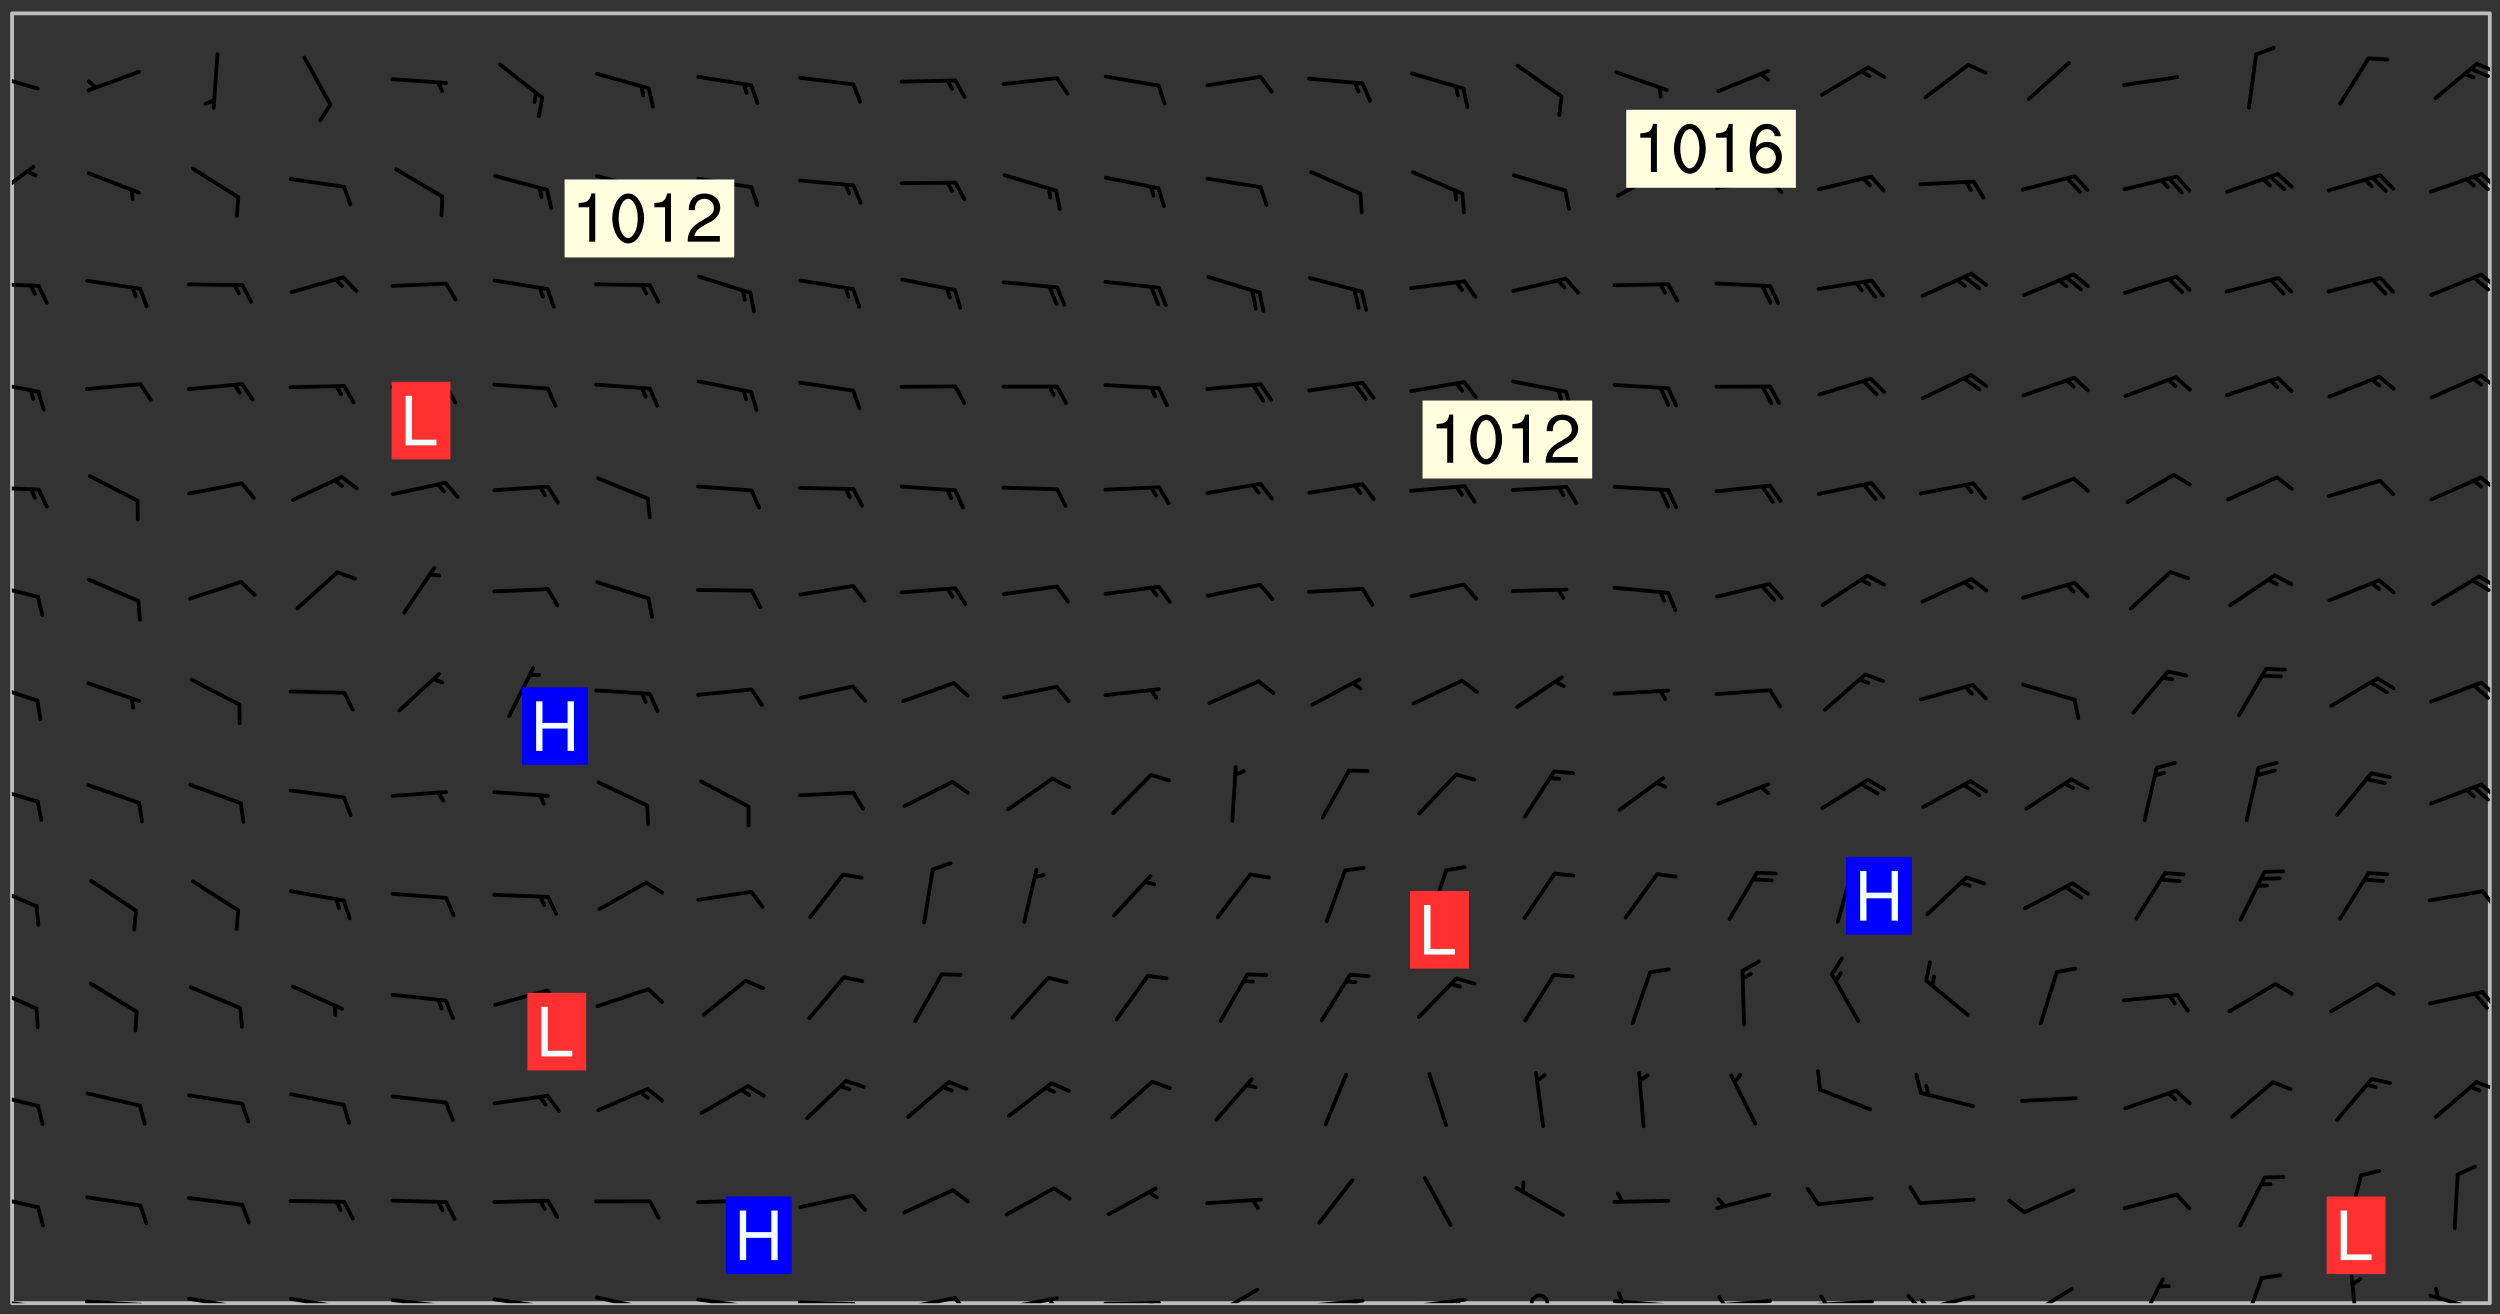 <svg xmlns="http://www.w3.org/2000/svg" role="img" xmlns:xlink="http://www.w3.org/1999/xlink" viewBox="142.45 309.95 326.84 171.84"><rect x="142.45" y="309.95" width="326.84" height="171.84" fill="#333333" stroke="none"/><defs><clipPath id="clip2"><path d="M 144 311.672 L 468 311.672 L 468 480.328 L 144 480.328 Z M 144 311.672"/></clipPath><clipPath id="clip3"><path d="M 144 479 L 148 479 L 148 480.328 L 144 480.328 Z M 144 479"/></clipPath><clipPath id="clip4"><path d="M 147 480 L 149 480 L 149 480.328 L 147 480.328 Z M 147 480"/></clipPath><clipPath id="clip5"><path d="M 153 479 L 162 479 L 162 480.328 L 153 480.328 Z M 153 479"/></clipPath><clipPath id="clip6"><path d="M 160 480 L 163 480 L 163 480.328 L 160 480.328 Z M 160 480"/></clipPath><clipPath id="clip7"><path d="M 166 479 L 175 479 L 175 480.328 L 166 480.328 Z M 166 479"/></clipPath><clipPath id="clip8"><path d="M 173 480 L 176 480 L 176 480.328 L 173 480.328 Z M 173 480"/></clipPath><clipPath id="clip9"><path d="M 180 479 L 188 479 L 188 480.328 L 180 480.328 Z M 180 479"/></clipPath><clipPath id="clip10"><path d="M 187 480 L 189 480 L 189 480.328 L 187 480.328 Z M 187 480"/></clipPath><clipPath id="clip11"><path d="M 193 479 L 201 479 L 201 480.328 L 193 480.328 Z M 193 479"/></clipPath><clipPath id="clip12"><path d="M 200 480 L 202 480 L 202 480.328 L 200 480.328 Z M 200 480"/></clipPath><clipPath id="clip13"><path d="M 206 479 L 215 479 L 215 480.328 L 206 480.328 Z M 206 479"/></clipPath><clipPath id="clip14"><path d="M 213 480 L 216 480 L 216 480.328 L 213 480.328 Z M 213 480"/></clipPath><clipPath id="clip15"><path d="M 220 479 L 228 479 L 228 480.328 L 220 480.328 Z M 220 479"/></clipPath><clipPath id="clip16"><path d="M 227 480 L 229 480 L 229 480.328 L 227 480.328 Z M 227 480"/></clipPath><clipPath id="clip17"><path d="M 233 479 L 241 479 L 241 480.328 L 233 480.328 Z M 233 479"/></clipPath><clipPath id="clip18"><path d="M 240 480 L 242 480 L 242 480.328 L 240 480.328 Z M 240 480"/></clipPath><clipPath id="clip19"><path d="M 246 479 L 255 479 L 255 480.328 L 246 480.328 Z M 246 479"/></clipPath><clipPath id="clip20"><path d="M 253 480 L 256 480 L 256 480.328 L 253 480.328 Z M 253 480"/></clipPath><clipPath id="clip21"><path d="M 260 479 L 268 479 L 268 480.328 L 260 480.328 Z M 260 479"/></clipPath><clipPath id="clip22"><path d="M 267 479 L 270 479 L 270 480.328 L 267 480.328 Z M 267 479"/></clipPath><clipPath id="clip23"><path d="M 273 479 L 281 479 L 281 480.328 L 273 480.328 Z M 273 479"/></clipPath><clipPath id="clip24"><path d="M 279 479 L 281 479 L 281 480.328 L 279 480.328 Z M 279 479"/></clipPath><clipPath id="clip25"><path d="M 286 480 L 295 480 L 295 480.328 L 286 480.328 Z M 286 480"/></clipPath><clipPath id="clip26"><path d="M 292 480 L 294 480 L 294 480.328 L 292 480.328 Z M 292 480"/></clipPath><clipPath id="clip27"><path d="M 300 478 L 308 478 L 308 480.328 L 300 480.328 Z M 300 478"/></clipPath><clipPath id="clip28"><path d="M 313 479 L 321 479 L 321 480.328 L 313 480.328 Z M 313 479"/></clipPath><clipPath id="clip29"><path d="M 319 479 L 321 479 L 321 480.328 L 319 480.328 Z M 319 479"/></clipPath><clipPath id="clip30"><path d="M 326 479 L 335 479 L 335 480.328 L 326 480.328 Z M 326 479"/></clipPath><clipPath id="clip31"><path d="M 332 479 L 334 479 L 334 480.328 L 332 480.328 Z M 332 479"/></clipPath><clipPath id="clip32"><path d="M 342 479 L 345 479 L 345 480.328 L 342 480.328 Z M 342 479"/></clipPath><clipPath id="clip33"><path d="M 353 479 L 361 479 L 361 480.328 L 353 480.328 Z M 353 479"/></clipPath><clipPath id="clip34"><path d="M 353 478 L 355 478 L 355 480.328 L 353 480.328 Z M 353 478"/></clipPath><clipPath id="clip35"><path d="M 366 479 L 375 479 L 375 480.328 L 366 480.328 Z M 366 479"/></clipPath><clipPath id="clip36"><path d="M 366 479 L 369 479 L 369 480.328 L 366 480.328 Z M 366 479"/></clipPath><clipPath id="clip37"><path d="M 379 479 L 388 479 L 388 480.328 L 379 480.328 Z M 379 479"/></clipPath><clipPath id="clip38"><path d="M 380 479 L 382 479 L 382 480.328 L 380 480.328 Z M 380 479"/></clipPath><clipPath id="clip39"><path d="M 393 479 L 401 479 L 401 480.328 L 393 480.328 Z M 393 479"/></clipPath><clipPath id="clip40"><path d="M 391 479 L 394 479 L 394 480.328 L 391 480.328 Z M 391 479"/></clipPath><clipPath id="clip41"><path d="M 393 479 L 395 479 L 395 480.328 L 393 480.328 Z M 393 479"/></clipPath><clipPath id="clip42"><path d="M 407 478 L 414 478 L 414 480.328 L 407 480.328 Z M 407 478"/></clipPath><clipPath id="clip43"><path d="M 404 480 L 408 480 L 408 480.328 L 404 480.328 Z M 404 480"/></clipPath><clipPath id="clip44"><path d="M 421 476 L 426 476 L 426 480.328 L 421 480.328 Z M 421 476"/></clipPath><clipPath id="clip45"><path d="M 435 476 L 439 476 L 439 480.328 L 435 480.328 Z M 435 476"/></clipPath><clipPath id="clip46"><path d="M 449 476 L 451 476 L 451 480.328 L 449 480.328 Z M 449 476"/></clipPath><clipPath id="clip47"><path d="M 459 479 L 468 479 L 468 480.328 L 459 480.328 Z M 459 479"/></clipPath><clipPath id="clip48"><path d="M 144 465 L 148 465 L 148 469 L 144 469 Z M 144 465"/></clipPath><clipPath id="clip49"><path d="M 144 452 L 148 452 L 148 455 L 144 455 Z M 144 452"/></clipPath><clipPath id="clip50"><path d="M 465 451 L 468 451 L 468 453 L 465 453 Z M 465 451"/></clipPath><clipPath id="clip51"><path d="M 144 438 L 148 438 L 148 443 L 144 443 Z M 144 438"/></clipPath><clipPath id="clip52"><path d="M 466 439 L 468 439 L 468 442 L 466 442 Z M 466 439"/></clipPath><clipPath id="clip53"><path d="M 144 425 L 148 425 L 148 429 L 144 429 Z M 144 425"/></clipPath><clipPath id="clip54"><path d="M 466 426 L 468 426 L 468 429 L 466 429 Z M 466 426"/></clipPath><clipPath id="clip55"><path d="M 144 412 L 148 412 L 148 415 L 144 415 Z M 144 412"/></clipPath><clipPath id="clip56"><path d="M 466 412 L 468 412 L 468 415 L 466 415 Z M 466 412"/></clipPath><clipPath id="clip57"><path d="M 144 399 L 148 399 L 148 402 L 144 402 Z M 144 399"/></clipPath><clipPath id="clip58"><path d="M 466 398 L 468 398 L 468 402 L 466 402 Z M 466 398"/></clipPath><clipPath id="clip59"><path d="M 144 386 L 148 386 L 148 389 L 144 389 Z M 144 386"/></clipPath><clipPath id="clip60"><path d="M 466 385 L 468 385 L 468 387 L 466 387 Z M 466 385"/></clipPath><clipPath id="clip61"><path d="M 465 385 L 468 385 L 468 388 L 465 388 Z M 465 385"/></clipPath><clipPath id="clip62"><path d="M 144 373 L 148 373 L 148 375 L 144 375 Z M 144 373"/></clipPath><clipPath id="clip63"><path d="M 466 372 L 468 372 L 468 375 L 466 375 Z M 466 372"/></clipPath><clipPath id="clip64"><path d="M 144 359 L 148 359 L 148 362 L 144 362 Z M 144 359"/></clipPath><clipPath id="clip65"><path d="M 466 358 L 468 358 L 468 361 L 466 361 Z M 466 358"/></clipPath><clipPath id="clip66"><path d="M 144 346 L 148 346 L 148 348 L 144 348 Z M 144 346"/></clipPath><clipPath id="clip67"><path d="M 466 345 L 468 345 L 468 348 L 466 348 Z M 466 345"/></clipPath><clipPath id="clip68"><path d="M 465 345 L 468 345 L 468 349 L 465 349 Z M 465 345"/></clipPath><clipPath id="clip69"><path d="M 144 331 L 148 331 L 148 337 L 144 337 Z M 144 331"/></clipPath><clipPath id="clip70"><path d="M 466 332 L 468 332 L 468 335 L 466 335 Z M 466 332"/></clipPath><clipPath id="clip71"><path d="M 144 319 L 148 319 L 148 322 L 144 322 Z M 144 319"/></clipPath><clipPath id="clip72"><path d="M 466 318 L 468 318 L 468 320 L 466 320 Z M 466 318"/></clipPath><g id="surface45" clip-path="url(#clip1)"><path fill="#fff" fill-opacity="0" fill-rule="evenodd" d="M 0 0 L 1000 0 L 1000 1000 L 0 1000 Z M 0 0"/><path fill="#d3d3d3" fill-opacity="0" fill-rule="evenodd" d="M162.152 355.867L161.918 356.16 161.977 356.395 162.094 356.566 162.27 356.801 162.562 357.148 162.676 357.207 162.793 357.035 162.852 356.801 163.027 356.625 163.492 356.449 164.191 356.449 164.426 356.742 164.715 357.559 164.773 357.734 164.949 357.965 165.301 358.199 166 358.898 166.172 359.074 166.406 359.422 166.641 359.832 166.93 360.414 167.34 360.879 167.57 361.113 167.805 361.289 167.922 361.52 168.098 361.812 168.27 362.977 168.27 363.211 168.328 363.5 168.387 363.617 168.504 363.734 168.852 364.145 168.969 364.316 169.145 364.492 169.32 364.727 169.438 364.898 169.609 365.25 169.668 365.484 169.902 365.891 170.137 365.832 169.961 366.008 169.902 366.938 169.32 366.938 169.086 366.824 168.738 366.938 168.621 367.055 168.562 367.348 168.504 367.523 168.387 367.695 167.922 367.988 167.863 368.223 167.805 368.336 167.805 368.98 167.863 369.152 167.863 369.562 167.922 369.621 167.922 370.027 167.98 370.434 168.098 370.609 168.156 370.668 168.387 371.309 168.328 371.602 168.328 372.301 168.27 372.883 168.27 373.117 168.211 373.348 168.156 373.699 168.156 375.621 168.211 375.738 168.637 375.738 168.27 375.855 168.246 376.207 169.137 377.375 170.879 377.914 172.219 378.273 172.219 378.812 172.309 379.621 172.844 380.336 174.363 380.605 175.254 380.52 175.344 381.684 175.879 381.863 177.039 381.684 179.094 380.699 180.254 380.336 182.133 380.16 183.828 379.98 183.648 380.699 182.133 380.785 180.883 380.875 180.078 381.145 179.004 381.953 179.273 382.672 179.809 383.57 179.629 384.195 179.363 385.004 179.629 386.082 180.254 386.98 181.059 387.16 182.309 386.98 182.043 387.703 182.141 388.207 182.195 388.5 182.195 388.672 182.254 388.965 182.254 389.371 182.43 389.488 182.781 389.605 183.188 389.605 183.48 389.43 183.594 389.312 183.652 389.195 183.77 388.965 183.828 388.789 184.18 388.324 184.41 388.148 184.586 388.09 184.762 388.148 184.82 388.324 184.938 389.312 184.992 389.781 185.051 389.953 185.168 390.188 185.344 390.246 186.16 390.305 186.449 390.305 186.566 390.539 186.625 390.945 186.684 391.297 186.684 392.402 186.801 392.695 186.918 393.043 187.207 393.742 187.383 394.094 187.965 394.848 188.316 395.023 188.488 395.082 188.957 395.316 189.598 395.781 189.945 396.016 190.238 396.191 190.531 396.246 190.762 396.309 191.578 396.656 191.871 396.832 191.984 397.004 192.336 397.355 192.453 397.531 192.977 398.172 192.977 398.461 193.035 398.812 193.035 399.16 193.094 399.512 193.152 399.801 193.27 399.859 193.441 399.918 193.617 399.918 194.199 400.152 194.375 400.27 194.551 400.559 194.727 400.793 194.84 401.027 195.133 401.258 195.25 401.375 195.25 401.785 195.309 401.84 195.598 402.074 195.832 402.191 195.891 402.309 196.008 402.48 196.066 402.598 196.297 402.832 196.355 403.008 196.59 403.066 196.707 403.125 196.59 403.238 196.531 403.355 196.531 403.473 196.414 403.766 196.297 404.055 196.297 404.637 196.473 404.754 196.59 404.812 196.648 404.93 196.766 405.047 196.879 405.105 197.055 405.453 197.113 405.805 197.172 406.211 197.172 406.387 197.113 406.562 196.996 407.262 196.996 407.434 197.113 407.609 197.406 407.902 197.812 407.902 197.988 408.02 198.105 408.191 198.223 408.484 198.223 408.719 197.695 408.719 197.465 408.484 197.23 408.484 197.055 408.543 196.996 409.242 197.055 409.59 197.172 409.766 197.348 410.176 197.465 410.406 197.754 410.875 197.93 410.93 198.453 410.93 198.688 410.988 199.445 411.629 199.504 411.922 199.504 412.156 199.562 412.215 199.793 412.562 199.793 412.914 199.676 413.086 199.676 413.379 199.969 413.668 200.262 413.844 200.434 413.902 200.727 414.078 201.02 414.195 201.602 414.602 201.891 414.836 202.184 415.012 202.402 415.172 202.418 415.184 202.648 415.359 203.289 415.883 203.465 416.117 203.582 416.293 203.758 416.469 203.871 416.641 203.871 417.281 203.988 417.457 204.457 417.574 205.039 417.691 205.273 417.75 205.504 417.863 205.797 417.98 205.91 418.039 206.496 418.391 206.785 418.562 206.961 418.625 207.137 418.68 207.312 418.738 208.012 419.09 208.301 419.266 208.535 419.32 208.824 419.496 209.059 419.613 209.699 420.02 209.992 420.137 210.164 420.195 210.398 420.254 210.809 420.312 211.039 420.371 211.273 420.488 211.332 420.66 210.922 420.836 211.391 420.895 211.449 421.188 211.562 421.422 211.738 421.477 211.973 421.535 212.148 421.594 212.555 421.711 213.195 421.945 213.312 422.117 213.371 422.352 213.371 422.527 213.312 422.645 213.254 423.051 213.488 423.285 213.605 423.344 213.953 423.461 214.594 423.691 214.77 423.809 215.059 423.926 215.234 424.102 215.469 424.566 216.051 425.672 216.227 425.848 216.574 426.023 216.75 426.141 217.102 426.258 218.148 426.781 218.383 426.84 218.848 426.953 219.141 427.012 219.605 427.188 220.363 427.77 220.598 428.004 220.945 428.469 221.121 428.645 221.41 428.879 222.227 429.578 222.52 429.754 222.809 430.043 223.102 430.219 223.395 430.508 224.09 431.148 224.266 431.324 224.559 431.559 224.848 431.793 225.316 432.082 225.957 432.664 226.305 432.898 226.539 433.191 226.887 433.539 227.238 434.004 228.172 434.996 228.52 435.402 228.637 435.578 228.871 435.637 228.984 435.754 229.629 435.93 229.859 436.043 230.094 436.102 230.387 436.277 230.617 436.395 231.551 437.094 231.957 437.5 232.191 437.676 232.598 437.852 232.832 437.969 233.648 438.316 233.996 438.551 234.23 438.668 234.523 438.957 234.754 439.074 235.512 439.426 235.863 439.598 236.094 439.656 236.387 439.773 236.621 439.832 237.492 440.008 238.309 440.008 238.777 440.238 238.949 440.297 239.824 440.996 240.289 441.113 240.582 441.172 240.758 441.23 240.988 441.289 241.457 441.348 241.805 441.406 242.156 441.465 242.562 441.523 242.855 441.523 243.027 441.582 243.027 441.812 243.203 441.988 243.496 441.988 243.844 442.047 244.195 442.105 244.895 442.223 245.535 442.223 246 441.988 246.293 441.812 246.465 441.695 246.875 441.523 247.164 441.348 248.098 440.883 248.566 440.59 249.09 440.297 249.555 440.125 250.02 439.949 251.07 439.484 251.359 439.367 251.77 439.25 252.059 439.133 252.586 438.957 254.102 438.258 254.684 437.91 254.973 437.852 255.266 437.793 255.613 437.676 256.488 437.445 256.84 437.328 256.953 437.328 257.188 437.27 258.062 437.035 258.297 436.977 259.109 436.977 259.461 436.918 260.277 436.801 260.449 436.742 260.801 436.688 261.094 436.629 261.324 436.57 262.141 436.395 262.316 436.336 262.664 436.336 262.898 436.277 263.363 436.16 264.121 435.988 264.355 435.93 264.703 435.93 265.113 435.812 265.402 435.754 266.688 435.695 266.977 435.695 267.387 435.637 267.617 435.578 267.793 435.578 268.668 435.461 269.074 435.461 269.484 435.344 269.832 435.344 270.184 435.23 271.055 435.172 272.805 435.172 273.852 435.461 274.262 435.578 274.551 435.695 274.902 435.812 275.191 435.93 276.242 436.102 276.531 436.16 276.824 436.16 277.117 436.219 277.289 436.277 277.699 436.336 277.871 436.395 277.988 436.453 278.105 436.453 278.223 436.512 278.574 436.57 278.688 436.57 279.098 436.637 281.02 437.031 282.945 437.426 284.465 437.875 286.16 438.594 288.305 439.398 289.91 438.68 291.34 437.875 292.5 436.797 293.75 436.348 296.785 435.629 298.66 435.27 300.805 433.922 303.039 432.668 305.539 431.41 307.234 430.961 309.02 430.781 310.18 430.512 310.805 431.051 312.145 430.781 312.859 429.793 313.844 428.449 314.289 428.27 315.094 427.91 316.969 427.371 318.754 426.922 320.004 426.652 321.164 426.562 322.863 426.473 324.824 426.203 326.074 426.113 326.613 426.113 327.238 426.023 328.129 426.023 330.273 425.844 332.684 425.664 335.273 425.574 336.969 425.754 338.578 425.844 340.008 426.203 341.168 426.922 343.043 427.91 344.203 429.438 344.469 430.152 345.098 430.242 345.453 431.141 345.988 431.68 346.523 433.207 347.598 433.566 348.133 433.566 347.328 434.102 347.418 435.809 348.133 438.504 349.023 439.309 349.918 440.297 350.633 441.555 352.418 442.094 353.938 441.914 354.293 443.258 355.902 442.453 356.883 441.914 357.152 442.184 357.469 441.969 357.688 441.824 358.488 442.273 358.938 441.914 359.293 441.914 359.828 441.645 360.367 440.926 360.902 440.656 361.527 439.668 362.688 440.117 363.527 440.488 364.922 441.105 366.617 440.926 368.223 440.926 370.008 441.016 370.188 439.309 370.723 437.965 371.527 438.234 372.02 439.082 372.422 439.488 372.332 440.027 372.332 440.387 373.047 440.836 373.758 440.566 375.188 440.566 375.547 441.555 375.992 442.812 376.707 444.156 377.957 444.785 379.652 445.414 380.367 445.234 380.547 444.695 381.527 444.605 381.977 444.965 382.062 446.223 381.797 446.852 381.262 447.031 381.262 447.57 381.977 448.555 382.242 449.094 383.227 450.082 384.027 451.16 383.762 451.52 383.672 452.418 383.047 454.75 382.691 456.816 382.602 458.609 382.422 459.328 382.332 459.867 382.332 461.305 381.352 463.188 380.992 464.895 380.457 465.793 379.652 466.961 379.387 467.5 381.441 468.754 381.527 469.113 381.172 469.652 381.082 469.473 381.082 470.281 381.172 471.719 380.727 472.434 379.652 472.527 379.387 473.242 379.922 474.141 380.727 474.859 381.887 475.668 383.227 475.938 383.672 476.297 383.316 476.746 381.527 476.656 380.277 476.207 379.562 475.488 378.938 475.398 378.762 478.988 378.574 480.297 467.934 480.297 467.934 311.703 412.664 311.703 412.664 360.785 413.426 360.91 416.715 361.453 418.738 364.289 418.738 367.043 421.09 367.375 423.438 367.707 427.488 367.707 426.109 371.867 424.086 372.574 422.062 373.277 421.52 373.621 418.926 375.238 418.738 375.355 416.715 373.277 415.984 370.535 413.312 368.457 411.938 364.957 411.871 364.875 409.914 362.203 412.664 360.785 412.664 311.703 294.422 311.703 294.422 403.117 294.539 403.148 294.672 403.16 294.746 403.234 294.852 403.281 294.941 403.34 295.027 403.398 295.117 403.457 295.414 403.754 295.473 403.844 295.504 403.961 295.531 404.078 295.547 404.215 295.516 404.332 295.457 404.422 295.398 404.508 295.355 404.613 295.309 404.715 295.281 404.836 295.281 404.98 295.457 405.25 295.605 405.398 295.68 405.484 295.754 405.559 295.797 405.664 295.859 405.754 295.918 405.84 295.961 405.945 296.02 406.035 296.066 406.137 296.109 406.242 296.168 406.328 296.285 406.508 296.359 406.582 296.422 406.668 296.48 406.758 296.523 406.863 296.582 406.953 296.641 407.039 296.703 407.129 296.762 407.219 296.805 407.32 296.922 407.5 296.996 407.574 297.055 407.66 297.129 407.734 297.219 407.793 297.324 407.84 297.473 407.84 297.605 407.824 297.738 407.84 297.84 407.793 297.914 407.719 297.961 407.617 297.945 407.484 297.945 407.336 297.898 407.23 297.871 407.113 297.824 407.012 297.797 406.891 297.754 406.789 297.691 406.699 297.648 406.598 297.605 406.492 297.574 406.375 297.559 406.242 297.547 406.105 297.633 406.047 297.691 405.961 297.812 405.93 297.855 406.035 297.871 406.168 297.871 406.285 297.93 406.387 297.988 406.477 298.078 406.535 298.227 406.684 298.285 406.773 298.328 406.879 298.316 406.98 298.402 407.039 298.508 407.086 298.594 407.145 298.684 407.203 298.758 407.277 298.641 407.305 298.535 407.352 298.449 407.41 298.375 407.484 298.316 407.574 298.254 407.66 298.227 407.781 298.18 407.883 298.137 407.988 298.105 408.105 298.094 408.238 298.078 408.371 298.078 408.52 298.105 408.637 298.152 408.742 298.195 408.844 298.254 408.934 298.328 409.008 298.418 409.066 298.492 409.141 298.582 409.199 298.641 409.289 298.684 409.395 298.73 409.496 298.848 409.527 298.98 409.543 299.129 409.543 299.246 409.512 299.352 409.555 299.395 409.66 299.441 409.762 299.469 409.883 299.5 410 299.527 410.117 299.559 410.238 299.586 410.355 299.691 410.398 299.793 410.445 299.926 410.43 300.074 410.578 300.137 410.664 300.211 410.738 300.281 410.812 300.371 410.875 300.477 410.918 300.578 410.961 300.695 410.992 300.832 411.008 300.949 410.977 301.023 410.902 301.051 410.785 301.039 410.652 301.008 410.531 300.98 410.414 301.023 410.309 301.141 410.309 301.23 410.371 301.348 410.398 301.496 410.398 301.629 410.414 301.777 410.414 301.91 410.43 302.043 410.414 302.191 410.414 302.324 410.398 302.457 410.387 302.594 410.398 302.711 410.371 302.844 410.355 303.035 410.297 302.977 410.473 302.961 410.605 302.934 410.727 302.918 410.859 302.859 410.945 302.727 410.961 302.621 411.008 302.516 411.051 302.398 411.082 302.281 411.109 302.016 411.141 301.867 411.141 301.734 411.156 301.66 411.23 301.719 411.316 301.867 411.465 301.984 411.645 302.059 411.715 302.148 411.777 302.238 411.836 302.324 411.895 302.414 411.953 302.516 411.996 302.621 412.059 302.727 412.102 302.812 412.16 302.918 412.207 303.02 412.25 303.199 412.367 303.258 412.457 303.215 412.559 303.168 412.664 303.184 412.797 303.406 413.02 303.465 413.109 303.508 413.211 303.539 413.332 303.582 413.434 303.598 413.566 303.629 413.684 303.641 413.82 303.672 413.938 303.82 414.086 303.922 414.129 304.027 414.172 304.145 414.203 304.277 414.219 304.414 414.234 304.531 414.234 304.648 414.203 304.738 414.145 304.781 414.039 304.828 413.938 304.871 413.832 304.902 413.715 304.914 413.582 304.914 413.434 304.902 413.301 304.887 413.168 304.855 413.051 304.812 412.945 304.766 412.84 304.723 412.738 304.68 412.633 304.664 412.5 304.68 412.367 304.707 412.25 304.738 412.133 304.766 412.012 304.812 411.91 304.902 411.852 304.988 411.789 305.062 411.715 305.152 411.656 305.375 411.434 305.434 411.348 305.508 411.273 305.625 411.094 305.684 411.008 305.684 410.859 305.609 410.785 305.508 410.738 305.402 410.695 305.301 410.652 305.242 410.562 305.195 410.457 305.168 410.34 305.258 410.281 305.375 410.25 305.477 410.207 305.656 410.09 305.805 409.941 305.816 409.809 305.805 409.703 305.715 409.645 305.582 409.66 305.434 409.66 305.301 409.676 305.168 409.66 305.047 409.629 304.961 409.57 304.887 409.496 304.828 409.406 304.766 409.32 304.648 409.141 304.59 409.055 304.621 408.934 304.707 408.875 304.828 408.844 304.887 408.758 304.887 408.637 304.855 408.52 304.797 408.43 304.738 408.344 304.691 408.238 304.664 408.121 304.648 407.988 304.707 407.898 304.781 407.824 304.871 407.766 304.988 407.586 305.062 407.512 305.121 407.426 305.27 407.277 305.391 407.246 305.523 407.23 305.656 407.246 305.73 407.32 305.773 407.426 305.789 407.559 305.758 407.676 305.641 407.707 305.508 407.719 305.359 407.867 305.316 407.973 305.27 408.074 305.242 408.195 305.211 408.312 305.211 408.461 305.242 408.578 305.285 408.684 305.344 408.773 305.418 408.844 305.492 408.918 305.609 408.949 305.73 408.977 305.848 408.949 305.98 408.934 306.098 408.934 306.188 408.992 306.262 409.066 306.309 409.172 306.367 409.258 306.469 409.305 306.602 409.32 306.707 409.363 306.793 409.422 306.781 409.527 306.707 409.602 306.527 409.719 306.469 409.809 306.379 409.867 306.309 409.941 306.234 410.016 306.172 410.105 306.145 410.223 306.129 410.355 306.145 410.488 306.129 410.621 306.129 410.77 306.145 410.902 306.172 411.02 306.203 411.141 306.277 411.215 306.367 411.273 306.453 411.332 306.543 411.391 306.66 411.422 306.66 411.508 306.559 411.555 306.469 411.613 306.203 411.645 306.086 411.672 305.938 411.672 305.832 411.715 305.73 411.762 305.672 411.852 305.609 412.086 305.598 412.219 305.566 412.34 305.551 412.473 305.551 412.766 305.539 412.898 305.551 413.035 305.566 413.168 305.699 413.184 305.832 413.195 305.953 413.227 306.039 413.285 306.113 413.359 306.16 413.465 306.203 413.566 306.219 413.699 306.219 414.145 306.203 414.277 306.203 414.723 306.234 414.988 306.262 415.105 306.277 415.238 306.309 415.355 306.395 415.566 306.426 415.832 306.426 415.98 306.395 416.098 306.367 416.215 306.336 416.336 306.309 416.453 306.277 416.57 306.246 416.691 306.234 416.824 306.219 416.957 306.309 417.016 306.426 416.984 306.527 417 306.574 417.105 306.543 417.371 306.543 417.812 306.5 417.918 306.453 418.023 306.41 418.125 306.367 418.23 306.309 418.316 306.277 418.438 306.234 418.555 306.203 418.672 306.188 418.805 306.203 418.938 306.262 419.027 306.367 419.074 306.453 419.133 306.512 419.219 306.5 419.355 306.469 419.473 306.426 419.574 306.426 420.02 306.41 420.152 306.41 420.301 306.379 420.418 306.336 420.523 306.309 420.641 306.262 420.746 306.219 420.848 306.188 420.969 306.16 421.086 306.129 421.219 306.098 421.336 306.07 421.453 306.027 421.559 305.996 421.676 305.965 421.797 305.953 421.93 305.938 422.062 305.938 422.359 305.965 422.477 305.965 422.625 306.012 423.023 306.039 423.141 306.098 423.23 306.219 423.262 306.367 423.262 306.5 423.246 306.559 423.336 306.559 423.453 306.5 423.543 306.41 423.602 306.309 423.645 306.203 423.691 306.113 423.75 306.027 423.809 305.891 423.824 305.773 423.793 305.641 423.777 305.539 423.824 305.477 423.91 305.465 424.047 305.449 424.18 305.418 424.297 305.391 424.414 305.375 424.547 305.344 424.668 305.344 424.965 305.359 425.098 305.391 425.215 305.391 425.363 305.402 425.496 305.402 425.645 305.375 425.762 305.328 425.863 305.301 425.984 305.27 426.102 305.211 426.191 305.137 426.266 305.035 426.309 304.93 426.355 304.812 426.383 304.691 426.414 304.59 426.367 304.648 426.281 304.754 426.234 304.781 426.117 304.812 426 304.84 425.879 304.871 425.762 304.871 425.613 304.887 425.48 304.855 425.363 304.812 425.258 304.707 425.273 304.633 425.348 304.531 425.391 304.441 425.453 304.367 425.527 304.324 425.629 304.309 425.762 304.277 425.879 304.25 426 304.219 426.117 304.191 426.234 304.16 426.355 304.133 426.473 304.102 426.59 304.059 426.695 303.969 426.754 303.879 426.754 303.762 426.723 303.73 426.637 303.746 426.5 303.715 426.383 303.715 426.234 303.703 426.102 303.703 425.953 303.641 425.719 303.613 425.598 303.57 425.496 303.523 425.391 303.465 425.305 303.406 425.215 303.363 425.109 303.301 425.023 303.152 424.875 303.082 424.801 302.977 424.754 302.871 424.711 302.77 424.668 302.473 424.371 302.383 424.297 302.297 424.238 302.191 424.195 302.102 424.133 302.016 424.074 301.91 424.031 301.82 423.973 301.734 423.91 301.66 423.84 301.555 423.793 301.469 423.734 301.363 423.691 301.273 423.629 301.172 423.586 301.066 423.543 300.98 423.484 300.875 423.438 300.77 423.395 300.668 423.348 300.578 423.289 300.477 423.246 300.371 423.203 300.281 423.141 300.164 423.113 300.031 423.098 299.898 423.113 299.75 423.113 299.617 423.129 299.5 423.098 299.41 423.039 299.336 422.965 299.246 422.906 299.145 422.859 298.996 422.859 298.875 422.832 298.773 422.789 298.699 422.715 298.582 422.535 298.492 422.477 298.391 422.434 298.301 422.371 298.195 422.328 298.105 422.27 298.02 422.211 297.914 422.164 297.855 422.078 297.797 421.988 297.754 421.883 297.707 421.781 297.633 421.707 297.547 421.648 297.473 421.574 297.383 421.516 297.16 421.293 297.117 421.188 297.086 420.922 297.191 420.879 297.336 420.879 297.441 420.922 297.516 420.996 297.605 421.055 297.691 421.113 297.797 421.16 297.887 421.219 298.035 421.367 298.105 421.441 298.254 421.59 298.316 421.676 298.391 421.75 298.477 421.809 298.551 421.883 298.641 421.945 298.73 422.004 298.816 422.062 299.086 422.238 299.188 422.285 299.293 422.328 299.395 422.371 299.441 422.297 299.5 422.211 299.574 422.137 299.645 422.062 299.75 422.105 299.824 422.18 299.883 422.27 299.926 422.371 299.973 422.477 300.016 422.582 300.137 422.609 300.254 422.582 300.328 422.492 300.371 422.387 300.43 422.297 300.504 422.223 300.609 422.18 300.727 422.152 300.859 422.164 300.949 422.223 301.098 422.371 301.156 422.461 301.199 422.566 301.246 422.668 301.289 422.773 301.332 422.875 301.438 422.922 301.543 422.965 301.676 422.98 301.762 422.922 301.82 422.832 301.895 422.758 302 422.715 302.117 422.742 302.223 422.789 302.324 422.832 302.43 422.875 302.531 422.922 302.711 423.039 302.711 423.156 302.695 423.289 302.711 423.422 302.727 423.559 302.785 423.645 302.887 423.691 303.008 423.719 303.125 423.75 303.273 423.75 303.391 423.719 303.449 423.629 303.629 423.512 303.688 423.422 303.762 423.348 303.82 423.262 303.938 423.082 304.117 422.965 304.234 422.996 304.324 423.055 304.367 423.129 304.352 423.262 304.352 423.379 304.441 423.438 304.59 423.438 304.723 423.422 304.855 423.41 305.121 423.379 305.227 423.336 305.344 423.305 305.465 423.277 305.539 423.203 305.609 423.129 305.672 423.039 305.656 422.934 305.609 422.832 305.508 422.789 305.402 422.773 305.285 422.801 305.02 422.832 304.871 422.832 304.797 422.758 304.707 422.699 304.59 422.668 304.473 422.641 304.34 422.625 304.191 422.625 304.059 422.641 303.762 422.641 303.656 422.594 303.508 422.445 303.465 422.344 303.406 422.254 303.629 422.031 303.715 421.973 303.82 421.93 303.938 421.898 304.07 421.883 304.203 421.898 304.34 421.914 304.441 421.957 304.574 421.945 304.664 421.883 304.766 421.84 304.828 421.75 304.781 421.648 304.691 421.59 304.574 421.559 304.473 421.516 304.414 421.426 304.352 421.336 304.352 421.219 304.367 421.086 304.473 421.039 304.547 420.969 304.547 420.848 304.457 420.789 304.426 420.672 304.516 420.613 304.59 420.539 304.633 420.434 304.691 420.344 304.738 420.242 304.754 420.109 304.754 419.961 304.707 419.855 304.664 419.754 304.574 419.695 304.441 419.68 304.34 419.637 304.203 419.621 304.086 419.59 303.641 419.59 303.508 419.574 303.375 419.562 303.242 419.547 303.125 419.516 302.977 419.516 302.844 419.5 302.711 419.488 302.445 419.457 302.324 419.414 302.238 419.355 302.164 419.281 302.164 419.133 302.176 419 302.281 418.953 302.383 418.91 302.516 418.895 302.668 418.895 302.801 418.879 303.094 418.879 303.215 418.91 303.316 418.953 303.406 419.012 303.641 419.074 303.762 419.027 303.852 418.969 303.953 418.926 304.086 418.91 304.191 418.953 304.293 419 304.426 419.012 304.547 418.984 304.691 418.984 304.812 418.953 304.93 418.926 305.035 418.879 305.109 418.805 305.195 418.746 305.344 418.598 305.402 418.512 305.449 418.406 305.477 418.289 305.492 418.184 305.391 418.141 305.301 418.082 305.184 418.051 305.078 418.008 304.988 417.945 304.914 417.859 304.84 417.785 304.738 417.742 304.633 417.695 304.531 417.652 304.473 417.562 304.426 417.461 304.34 417.25 304.277 417.164 304.219 417.074 304.145 417 304.059 416.941 303.789 416.941 303.672 416.973 303.582 417.031 303.48 417.074 303.348 417.09 303.242 417.074 303.215 416.957 303.152 416.867 303.035 416.836 302.934 416.793 302.785 416.645 302.754 416.527 302.738 416.422 302.812 416.348 302.992 416.23 303.109 416.203 303.227 416.172 303.363 416.188 303.465 416.23 303.57 416.273 303.672 416.32 303.777 416.363 303.895 416.395 304.027 416.41 304.145 416.438 304.277 416.453 304.383 416.438 304.473 416.379 304.398 416.305 304.293 416.262 304.219 416.188 304.145 416.098 303.996 415.949 303.91 415.891 303.82 415.832 303.746 415.758 303.656 415.699 303.555 415.652 303.434 415.625 303.332 415.578 303.227 415.535 303.109 415.504 303.008 415.461 302.887 415.43 302.738 415.43 302.621 415.461 302.516 415.504 302.43 415.566 302.25 415.684 302.164 415.742 302.074 415.801 301.969 415.848 301.883 415.906 301.777 415.949 301.676 415.992 301.57 416.039 301.496 416.113 301.438 416.203 301.379 416.289 301.332 416.395 301.273 416.48 301.199 416.555 301.066 416.543 300.949 416.512 300.832 416.512 300.758 416.586 300.668 416.645 300.594 416.719 300.504 416.777 300.418 416.836 300.312 416.883 300.211 416.926 300.074 416.941 299.973 416.898 299.824 416.75 299.719 416.703 299.633 416.703 299.527 416.75 299.426 416.793 299.305 416.824 299.188 416.793 299.113 416.719 299.113 416.602 299.145 416.48 299.219 416.41 299.277 416.32 299.352 416.246 299.469 416.215 299.574 416.172 299.867 416.172 300 416.156 300.137 416.141 300.238 416.098 300.328 416.039 300.43 415.992 300.52 415.934 300.652 415.922 300.742 415.98 300.875 415.992 300.965 415.934 301.051 415.875 301.156 415.832 301.246 415.773 301.332 415.711 301.422 415.652 301.57 415.504 301.629 415.418 301.688 415.328 301.793 415.285 301.926 415.27 302.043 415.297 302.164 415.328 302.223 415.27 302.281 415.18 302.312 414.914 302.34 414.797 302.445 414.809 302.578 414.824 302.68 414.781 302.77 414.723 302.828 414.633 302.902 414.559 302.961 414.469 303.008 414.367 303.02 414.234 303.008 414.102 302.961 413.996 302.812 413.848 302.754 413.758 302.695 413.672 302.652 413.566 302.652 413.121 302.668 412.988 302.668 412.84 302.68 412.707 302.621 412.648 302.531 412.707 302.43 412.664 302.25 412.547 302.164 412.488 302.102 412.398 302.043 412.309 301.969 412.234 301.883 412.176 301.762 412.207 301.66 412.219 301.555 412.266 301.469 412.324 301.363 412.367 301.215 412.516 301.125 412.574 301.039 412.633 300.949 412.695 300.844 412.738 300.711 412.754 300.711 412.633 300.816 412.59 300.934 412.559 301.008 412.488 301.051 412.383 301.051 412.234 301.023 412.117 300.875 411.969 300.742 411.953 300.594 411.953 300.477 411.984 300.371 412.027 300.27 412.07 300.18 412.133 300.062 412.16 299.988 412.086 300 411.953 299.957 411.852 299.914 411.746 299.824 411.688 299.707 411.715 299.586 411.746 299.469 411.777 299.367 411.82 299.246 411.852 299.145 411.895 299.039 411.938 298.949 411.996 298.848 412.012 298.848 411.895 298.863 411.762 298.805 411.672 298.73 411.715 298.582 411.863 298.523 411.953 298.449 412.027 298.402 412.133 298.359 412.234 298.285 412.309 298.227 412.398 298.152 412.473 298.094 412.559 298.02 412.633 297.93 412.695 297.855 412.766 297.781 412.84 297.68 412.855 297.547 412.871 297.441 412.828 297.441 412.707 297.59 412.559 297.633 412.457 297.691 412.367 297.738 412.266 297.781 412.16 297.84 412.07 297.871 411.953 297.914 411.852 297.945 411.73 297.973 411.613 298.02 411.508 298.062 411.406 298.105 411.301 298.18 411.23 298.27 411.168 298.359 411.109 298.461 411.066 298.758 411.066 299.023 411.035 299.129 410.992 299.055 410.918 298.938 410.887 298.832 410.844 298.742 410.785 298.641 410.738 298.551 410.68 298.449 410.637 298.344 410.594 298.254 410.531 298.168 410.473 298.062 410.43 297.961 410.387 297.84 410.355 297.723 410.324 297.621 410.281 297.5 410.25 297.398 410.207 297.309 410.148 297.266 410.043 297.25 409.91 297.352 409.867 297.484 409.852 297.621 409.867 297.754 409.852 297.855 409.809 297.914 409.719 297.93 409.613 297.84 409.555 297.766 409.48 297.664 409.438 297.574 409.379 297.426 409.23 297.383 409.125 297.367 408.992 297.367 408.699 297.309 408.609 297.219 408.551 297.145 408.477 297.102 408.371 297.07 408.254 297.012 408.164 296.938 408.09 296.82 408.062 296.746 407.988 296.656 407.93 296.566 407.867 296.48 407.809 296.406 407.734 296.348 407.648 296.301 407.543 296.215 407.484 296.066 407.336 295.871 407.277 295.738 407.293 295.637 407.336 295.562 407.41 295.516 407.512 295.473 407.617 295.414 407.707 295.355 407.793 295.059 408.09 294.969 408.148 294.883 408.148 294.82 408.062 294.777 407.957 294.809 407.84 294.867 407.75 294.895 407.633 294.883 407.5 294.793 407.438 294.688 407.484 294.57 407.512 294.453 407.543 294.184 407.719 294.082 407.766 293.965 407.793 293.859 407.84 293.77 407.898 293.668 407.941 293.609 407.855 293.562 407.75 293.578 407.617 293.625 407.512 293.695 407.438 293.77 407.367 293.828 407.277 293.828 407.129 293.785 407.023 293.547 407.023 293.445 407.07 293.414 407.188 293.387 407.305 293.355 407.426 293.281 407.469 293.148 407.484 293.074 407.438 293.031 407.336 292.988 407.23 292.941 407.129 292.898 407.023 292.777 407.055 292.676 407.098 292.543 407.113 292.426 407.145 292.32 407.188 292.23 407.246 292.129 407.293 292.008 407.32 291.875 407.336 291.773 407.293 291.715 407.203 291.668 407.098 291.625 406.996 291.582 406.891 291.582 406.773 291.641 406.684 291.727 406.625 291.906 406.508 292.008 406.461 292.113 406.418 292.219 406.359 292.32 406.316 292.41 406.254 292.512 406.211 292.617 406.152 292.719 406.105 292.809 406.047 292.914 406.004 293.016 405.961 293.105 405.898 293.207 405.855 293.344 405.84 293.461 405.871 293.562 405.914 293.684 405.945 293.785 405.988 293.891 406.035 293.992 406.078 294.098 406.121 294.199 406.168 294.305 406.211 294.406 406.254 294.512 406.301 294.598 406.359 294.703 406.402 294.82 406.434 294.926 406.477 295.027 406.523 295.117 406.582 295.223 406.625 295.324 406.668 295.43 406.715 295.547 406.742 295.648 406.789 295.77 406.816 295.918 406.816 296.004 406.758 296.02 406.656 296.078 406.566 296.051 406.449 295.977 406.375 295.859 406.195 295.785 406.121 295.695 406.047 295.516 405.93 295.43 405.871 295.324 405.828 295.223 405.781 294.953 405.605 294.895 405.516 294.82 405.441 294.762 405.352 294.719 405.25 294.688 405.133 294.672 404.996 294.672 404.434 294.66 404.301 294.645 404.168 294.613 404.051 294.598 403.918 294.586 403.785 294.555 403.664 294.332 403.441 294.273 403.355 294.258 403.25 294.289 403.133 294.422 403.117 294.422 311.703 172.992 311.703 172.992 313.156 172.934 313.391 172.582 314.441 172.41 314.965 172.293 315.312 172.117 315.723 172 315.895 171.766 316.188 171.535 316.246 171.184 316.246 171.066 316.305 170.836 316.711 170.836 317.004 170.953 317.18 171.184 317.41 171.301 317.645 171.941 318.402 172.234 318.867 172.41 319.102 172.641 319.453 172.875 319.801 173.516 320.617 173.691 321.082 173.863 321.492 173.98 322.188 174.156 322.656 174.273 324.055 174.332 324.52 174.332 325.395 174.449 326.441 174.449 331.223 174.391 331.688 174.039 332.969 173.863 333.492 173.75 333.902 173.398 334.832 172.934 336 172.699 336.582 172.582 336.758 172.41 337.105 172.234 337.512 171.883 338.328 171.824 338.621 171.711 338.914 171.594 339.203 171.535 339.379 171.418 340.254 171.359 340.66 171.301 340.777 171.242 340.953 171.184 341.125 170.953 341.652 170.836 341.824 170.836 342.059 170.719 342.293 170.66 342.465 170.484 343.051 170.484 343.34 170.426 343.516 170.426 343.809 170.367 343.922 170.309 344.449 170.309 344.621 170.254 344.855 170.254 347.477 170.078 348.293 169.961 348.469 169.785 348.703 169.668 348.875 169.555 349.109 168.969 350.043 168.738 350.332 168.445 350.797 168.27 351.031 167.98 351.383 167.629 352.082 167.516 352.312 167.34 352.723 167.164 352.953 166.758 353.48 165.941 354.18 165.648 354.352 165.359 354.586 165.184 354.703 165.008 354.879 164.484 355.285 163.957 355.461 163.785 355.637 163.551 355.691 162.91 355.867 162.152 355.867M174.363 386.891L173.289 387.34 173.648 388.234 174.898 387.52 175.344 386.98 174.363 386.891"/><path fill="#d3d3d3" fill-opacity="0" fill-rule="evenodd" d="M201.508 416.598L200.613 416.598 201.062 417.227 202.043 417.586 202.848 417.496 203.293 416.508 203.117 416.598 202.402 416.242 201.508 416.598M356.129 475.668L356.07 475.145 356.07 474.852 356.184 474.559 356.242 474.328 356.711 473.859 356.824 473.859 356.941 473.746 357.059 473.688 357.234 473.688 357.469 473.629 357.816 473.629 358.051 473.688 358.168 473.746 358.398 473.918 358.457 474.094 358.574 474.676 358.574 474.969 358.457 475.145 358.285 475.434 358.109 475.609 357.582 476.133 357.352 476.367 357.234 476.426 357.059 476.426 356.941 476.367 356.535 476.074 356.359 475.957 356.242 475.898 356.184 475.785 356.129 475.668M362.77 464.711L362.711 464.539 362.711 463.43 362.77 463.258 362.945 463.199 363.117 463.141 363.293 463.141 363.527 463.082 363.645 463.141 363.703 463.84 363.645 464.012 363.527 464.188 363.41 464.246 363.176 464.77 363.062 464.828 362.828 464.828 362.77 464.711M372.383 450.32L372.266 450.145 372.266 449.445 372.559 448.57 372.676 448.398 372.852 448.047 372.965 447.816 373.082 447.523 373.434 446.766 373.551 446.535 373.723 446.301 373.898 446.301 374.016 446.242 374.656 446.242 374.773 446.301 375.008 446.535 375.18 446.648 375.531 446.941 375.648 447.059 375.762 447.234 375.762 447.348 375.879 447.406 375.996 447.523 375.996 448.223 375.938 448.398 375.938 448.629 375.879 448.805 375.531 449.855 375.414 450.086 375.297 450.32 375.18 450.379 374.949 450.613 374.309 450.902 373.434 450.902 373.023 450.785 372.383 450.32"/><path fill="none" stroke="#bebebe" stroke-linecap="round" stroke-linejoin="round" stroke-miterlimit="10" stroke-width=".5" d="M 431.957 354.305 L 108.027 354.305 L 108.027 185.68 L 431.957 185.68 L 431.957 354.305" transform="matrix(1 0 0 -1 36 666)"/><g clip-path="url(#clip2)"><path fill="#fff" fill-opacity="0" fill-rule="evenodd" d="M 144 311.672 L 144 480.328 L 468 480.328 L 468 311.672 L 144 311.672"/></g><g clip-path="url(#clip3)"><path fill="none" stroke="#000" stroke-linecap="round" stroke-linejoin="round" stroke-miterlimit="10" stroke-width=".5" d="M 111.48 185.176 L 104.52 186.164" transform="matrix(1 0 0 -1 36 666)"/></g><g clip-path="url(#clip4)"><path fill="none" stroke="#000" stroke-linecap="round" stroke-linejoin="round" stroke-miterlimit="10" stroke-width=".5" d="M 111.48 185.176 L 112.312 182.871" transform="matrix(1 0 0 -1 36 666)"/></g><g clip-path="url(#clip5)"><path fill="none" stroke="#000" stroke-linecap="round" stroke-linejoin="round" stroke-miterlimit="10" stroke-width=".5" d="M 124.824 185.469 L 117.809 185.875" transform="matrix(1 0 0 -1 36 666)"/></g><g clip-path="url(#clip6)"><path fill="none" stroke="#000" stroke-linecap="round" stroke-linejoin="round" stroke-miterlimit="10" stroke-width=".5" d="M 124.824 185.469 L 125.848 183.238" transform="matrix(1 0 0 -1 36 666)"/></g><g clip-path="url(#clip7)"><path fill="none" stroke="#000" stroke-linecap="round" stroke-linejoin="round" stroke-miterlimit="10" stroke-width=".5" d="M 138.094 185.082 L 131.168 186.258" transform="matrix(1 0 0 -1 36 666)"/></g><g clip-path="url(#clip8)"><path fill="none" stroke="#000" stroke-linecap="round" stroke-linejoin="round" stroke-miterlimit="10" stroke-width=".5" d="M 138.094 185.082 L 138.867 182.754" transform="matrix(1 0 0 -1 36 666)"/></g><g clip-path="url(#clip9)"><path fill="none" stroke="#000" stroke-linecap="round" stroke-linejoin="round" stroke-miterlimit="10" stroke-width=".5" d="M 151.41 185.098 L 144.48 186.242" transform="matrix(1 0 0 -1 36 666)"/></g><g clip-path="url(#clip10)"><path fill="none" stroke="#000" stroke-linecap="round" stroke-linejoin="round" stroke-miterlimit="10" stroke-width=".5" d="M 151.41 185.098 L 152.195 182.773" transform="matrix(1 0 0 -1 36 666)"/></g><g clip-path="url(#clip11)"><path fill="none" stroke="#000" stroke-linecap="round" stroke-linejoin="round" stroke-miterlimit="10" stroke-width=".5" d="M 164.75 185.258 L 157.77 186.082" transform="matrix(1 0 0 -1 36 666)"/></g><g clip-path="url(#clip12)"><path fill="none" stroke="#000" stroke-linecap="round" stroke-linejoin="round" stroke-miterlimit="10" stroke-width=".5" d="M 164.75 185.258 L 165.641 182.973" transform="matrix(1 0 0 -1 36 666)"/></g><g clip-path="url(#clip13)"><path fill="none" stroke="#000" stroke-linecap="round" stroke-linejoin="round" stroke-miterlimit="10" stroke-width=".5" d="M 178.051 185.16 L 171.098 186.18" transform="matrix(1 0 0 -1 36 666)"/></g><g clip-path="url(#clip14)"><path fill="none" stroke="#000" stroke-linecap="round" stroke-linejoin="round" stroke-miterlimit="10" stroke-width=".5" d="M 178.051 185.16 L 178.875 182.852" transform="matrix(1 0 0 -1 36 666)"/></g><g clip-path="url(#clip15)"><path fill="none" stroke="#000" stroke-linecap="round" stroke-linejoin="round" stroke-miterlimit="10" stroke-width=".5" d="M 191.324 184.922 L 184.457 186.422" transform="matrix(1 0 0 -1 36 666)"/></g><g clip-path="url(#clip16)"><path fill="none" stroke="#000" stroke-linecap="round" stroke-linejoin="round" stroke-miterlimit="10" stroke-width=".5" d="M 191.324 184.922 L 191.988 182.559" transform="matrix(1 0 0 -1 36 666)"/></g><g clip-path="url(#clip17)"><path fill="none" stroke="#000" stroke-linecap="round" stroke-linejoin="round" stroke-miterlimit="10" stroke-width=".5" d="M 204.684 185.176 L 197.727 186.164" transform="matrix(1 0 0 -1 36 666)"/></g><g clip-path="url(#clip18)"><path fill="none" stroke="#000" stroke-linecap="round" stroke-linejoin="round" stroke-miterlimit="10" stroke-width=".5" d="M 204.684 185.176 L 205.52 182.871" transform="matrix(1 0 0 -1 36 666)"/></g><g clip-path="url(#clip19)"><path fill="none" stroke="#000" stroke-linecap="round" stroke-linejoin="round" stroke-miterlimit="10" stroke-width=".5" d="M 218.031 185.582 L 211.008 185.762" transform="matrix(1 0 0 -1 36 666)"/></g><g clip-path="url(#clip20)"><path fill="none" stroke="#000" stroke-linecap="round" stroke-linejoin="round" stroke-miterlimit="10" stroke-width=".5" d="M 218.031 185.582 L 219.129 183.387" transform="matrix(1 0 0 -1 36 666)"/></g><g clip-path="url(#clip21)"><path fill="none" stroke="#000" stroke-linecap="round" stroke-linejoin="round" stroke-miterlimit="10" stroke-width=".5" d="M 231.281 186.359 L 224.391 184.98" transform="matrix(1 0 0 -1 36 666)"/></g><g clip-path="url(#clip22)"><path fill="none" stroke="#000" stroke-linecap="round" stroke-linejoin="round" stroke-miterlimit="10" stroke-width=".5" d="M 231.281 186.359 L 232.836 184.461" transform="matrix(1 0 0 -1 36 666)"/></g><g clip-path="url(#clip23)"><path fill="none" stroke="#000" stroke-linecap="round" stroke-linejoin="round" stroke-miterlimit="10" stroke-width=".5" d="M 244.602 186.324 L 237.699 185.02" transform="matrix(1 0 0 -1 36 666)"/></g><g clip-path="url(#clip24)"><path fill="none" stroke="#000" stroke-linecap="round" stroke-linejoin="round" stroke-miterlimit="10" stroke-width=".5" d="M 243.598 186.133 L 244.367 185.176" transform="matrix(1 0 0 -1 36 666)"/></g><g clip-path="url(#clip25)"><path fill="none" stroke="#000" stroke-linecap="round" stroke-linejoin="round" stroke-miterlimit="10" stroke-width=".5" d="M 257.98 185.719 L 250.953 185.625" transform="matrix(1 0 0 -1 36 666)"/></g><g clip-path="url(#clip26)"><path fill="none" stroke="#000" stroke-linecap="round" stroke-linejoin="round" stroke-miterlimit="10" stroke-width=".5" d="M 256.957 185.703 L 257.547 184.629" transform="matrix(1 0 0 -1 36 666)"/></g><g clip-path="url(#clip27)"><path fill="none" stroke="#000" stroke-linecap="round" stroke-linejoin="round" stroke-miterlimit="10" stroke-width=".5" d="M 270.82 187.434 L 264.742 183.906" transform="matrix(1 0 0 -1 36 666)"/></g><g clip-path="url(#clip28)"><path fill="none" stroke="#000" stroke-linecap="round" stroke-linejoin="round" stroke-miterlimit="10" stroke-width=".5" d="M 284.594 186.012 L 277.598 185.328" transform="matrix(1 0 0 -1 36 666)"/></g><g clip-path="url(#clip29)"><path fill="none" stroke="#000" stroke-linecap="round" stroke-linejoin="round" stroke-miterlimit="10" stroke-width=".5" d="M 283.574 185.914 L 284.254 184.891" transform="matrix(1 0 0 -1 36 666)"/></g><g clip-path="url(#clip30)"><path fill="none" stroke="#000" stroke-linecap="round" stroke-linejoin="round" stroke-miterlimit="10" stroke-width=".5" d="M 297.895 186.125 L 290.926 185.219" transform="matrix(1 0 0 -1 36 666)"/></g><g clip-path="url(#clip31)"><path fill="none" stroke="#000" stroke-linecap="round" stroke-linejoin="round" stroke-miterlimit="10" stroke-width=".5" d="M 296.883 185.992 L 297.594 184.992" transform="matrix(1 0 0 -1 36 666)"/></g><g clip-path="url(#clip32)"><path fill="none" stroke="#000" stroke-linecap="round" stroke-linejoin="round" stroke-miterlimit="10" stroke-width=".5" d="M 308.75 185.672 L 308.73 185.871 L 308.672 186.062 L 308.574 186.238 L 308.117 186.617 L 307.926 186.676 L 307.727 186.695 L 307.527 186.676 L 307.336 186.617 L 306.875 186.238 L 306.781 186.062 L 306.723 185.871 L 306.703 185.672 L 306.723 185.473 L 306.781 185.281 L 306.875 185.102 L 307.336 184.727 L 307.527 184.668 L 307.727 184.648 L 307.926 184.668 L 308.117 184.727 L 308.574 185.102 L 308.672 185.281 L 308.73 185.473 L 308.75 185.672" transform="matrix(1 0 0 -1 36 666)"/></g><g clip-path="url(#clip33)"><path fill="none" stroke="#000" stroke-linecap="round" stroke-linejoin="round" stroke-miterlimit="10" stroke-width=".5" d="M 317.539 185.949 L 324.543 185.391" transform="matrix(1 0 0 -1 36 666)"/></g><g clip-path="url(#clip34)"><path fill="none" stroke="#000" stroke-linecap="round" stroke-linejoin="round" stroke-miterlimit="10" stroke-width=".5" d="M 318.559 185.871 L 318.07 186.996" transform="matrix(1 0 0 -1 36 666)"/></g><g clip-path="url(#clip35)"><path fill="none" stroke="#000" stroke-linecap="round" stroke-linejoin="round" stroke-miterlimit="10" stroke-width=".5" d="M 330.855 185.375 L 337.855 185.965" transform="matrix(1 0 0 -1 36 666)"/></g><g clip-path="url(#clip36)"><path fill="none" stroke="#000" stroke-linecap="round" stroke-linejoin="round" stroke-miterlimit="10" stroke-width=".5" d="M 331.875 185.461 L 331.207 186.492" transform="matrix(1 0 0 -1 36 666)"/></g><g clip-path="url(#clip37)"><path fill="none" stroke="#000" stroke-linecap="round" stroke-linejoin="round" stroke-miterlimit="10" stroke-width=".5" d="M 344.164 185.465 L 351.18 185.879" transform="matrix(1 0 0 -1 36 666)"/></g><g clip-path="url(#clip38)"><path fill="none" stroke="#000" stroke-linecap="round" stroke-linejoin="round" stroke-miterlimit="10" stroke-width=".5" d="M 345.184 185.523 L 344.547 186.57" transform="matrix(1 0 0 -1 36 666)"/></g><g clip-path="url(#clip39)"><path fill="none" stroke="#000" stroke-linecap="round" stroke-linejoin="round" stroke-miterlimit="10" stroke-width=".5" d="M 357.578 184.82 L 364.395 186.523" transform="matrix(1 0 0 -1 36 666)"/></g><g clip-path="url(#clip40)"><path fill="none" stroke="#000" stroke-linecap="round" stroke-linejoin="round" stroke-miterlimit="10" stroke-width=".5" d="M 357.578 184.82 L 355.934 186.641" transform="matrix(1 0 0 -1 36 666)"/></g><g clip-path="url(#clip41)"><path fill="none" stroke="#000" stroke-linecap="round" stroke-linejoin="round" stroke-miterlimit="10" stroke-width=".5" d="M 358.57 185.066 L 357.746 185.977" transform="matrix(1 0 0 -1 36 666)"/></g><g clip-path="url(#clip42)"><path fill="none" stroke="#000" stroke-linecap="round" stroke-linejoin="round" stroke-miterlimit="10" stroke-width=".5" d="M 371.32 183.812 L 377.285 187.527" transform="matrix(1 0 0 -1 36 666)"/></g><g clip-path="url(#clip43)"><path fill="none" stroke="#000" stroke-linecap="round" stroke-linejoin="round" stroke-miterlimit="10" stroke-width=".5" d="M 371.32 183.812 L 369.195 185.043" transform="matrix(1 0 0 -1 36 666)"/></g><g clip-path="url(#clip44)"><path fill="none" stroke="#000" stroke-linecap="round" stroke-linejoin="round" stroke-miterlimit="10" stroke-width=".5" d="M 389.219 188.797 L 386.012 182.543" transform="matrix(1 0 0 -1 36 666)"/></g><path fill="none" stroke="#000" stroke-linecap="round" stroke-linejoin="round" stroke-miterlimit="10" stroke-width=".5" d="M 388.754 187.887 L 389.98 187.906" transform="matrix(1 0 0 -1 36 666)"/><g clip-path="url(#clip45)"><path fill="none" stroke="#000" stroke-linecap="round" stroke-linejoin="round" stroke-miterlimit="10" stroke-width=".5" d="M 402.129 188.973 L 399.734 182.367" transform="matrix(1 0 0 -1 36 666)"/></g><path fill="none" stroke="#000" stroke-linecap="round" stroke-linejoin="round" stroke-miterlimit="10" stroke-width=".5" d="M 402.129 188.973 L 404.559 189.32" transform="matrix(1 0 0 -1 36 666)"/><g clip-path="url(#clip46)"><path fill="none" stroke="#000" stroke-linecap="round" stroke-linejoin="round" stroke-miterlimit="10" stroke-width=".5" d="M 413.895 189.168 L 414.598 182.176" transform="matrix(1 0 0 -1 36 666)"/></g><path fill="none" stroke="#000" stroke-linecap="round" stroke-linejoin="round" stroke-miterlimit="10" stroke-width=".5" d="M 413.996 188.148 L 415.016 188.832" transform="matrix(1 0 0 -1 36 666)"/><g clip-path="url(#clip47)"><path fill="none" stroke="#000" stroke-linecap="round" stroke-linejoin="round" stroke-miterlimit="10" stroke-width=".5" d="M 424.191 186.668 L 430.93 184.676" transform="matrix(1 0 0 -1 36 666)"/></g><path fill="none" stroke="#000" stroke-linecap="round" stroke-linejoin="round" stroke-miterlimit="10" stroke-width=".5" d="M 425.172 186.375 L 424.926 187.578" transform="matrix(1 0 0 -1 36 666)"/><g clip-path="url(#clip48)"><path fill="none" stroke="#000" stroke-linecap="round" stroke-linejoin="round" stroke-miterlimit="10" stroke-width=".5" d="M 111.426 198.211 L 104.574 199.762" transform="matrix(1 0 0 -1 36 666)"/></g><path fill="none" stroke="#000" stroke-linecap="round" stroke-linejoin="round" stroke-miterlimit="10" stroke-width=".5" d="M111.426 198.211L112.07 195.844M124.789 198.449L117.844 199.523M124.789 198.449L125.594 196.133M138.113 198.539L131.145 199.434M138.113 198.539L138.98 196.242M151.457 198.926L144.434 199.047M151.457 198.926L152.57 196.738M150.438 198.941L150.992 197.852M164.773 198.891L157.75 199.082M164.773 198.891L165.867 196.695M163.75 198.918L164.297 197.82M178.086 199.082L171.062 198.891M178.086 199.082L179.297 196.945M177.066 199.055L177.672 197.984M191.402 198.996L184.375 198.977M191.402 198.996L192.562 196.836M204.719 199.09L197.695 198.883M204.719 199.09L205.934 196.961M217.953 199.73L211.086 198.242M217.953 199.73L219.539 197.859M231.027 200.453L224.645 197.52M231.027 200.453L232.98 198.969M244.223 200.691L238.078 197.281M244.223 200.691L246.281 199.352M257.547 200.676L251.387 197.297M256.648 200.184L257.676 199.512M271.285 199.215L264.273 198.758M270.266 199.148L270.91 198.105M283.25 201.762L278.945 196.211M292.727 202.07L296.094 195.902M304.684 200.742L310.77 197.23M305.566 200.23L305.609 201.457M317.527 198.914L324.555 199.059M318.551 198.938L317.953 200.008M330.957 198.102L337.758 199.871M331.945 198.359L331.113 199.262M344.18 198.598L351.164 199.375M344.18 198.598L342.793 200.621M357.48 198.75L364.492 199.223M357.48 198.75L356.188 200.836M371.094 197.555L377.508 200.418M371.094 197.555L369.156 199.062M391.016 199.875L384.219 198.098M391.016 199.875L392.68 198.074M402.523 202.117L399.34 195.855M402.523 202.117L404.977 202.164M402.059 201.207L403.285 201.23M415.117 202.391L413.379 195.582M415.117 202.391L417.5 202.973M427.762 202.492L427.359 195.477M427.762 202.492L429.992 203.52" transform="matrix(1 0 0 -1 36 666)"/><g clip-path="url(#clip49)"><path fill="none" stroke="#000" stroke-linecap="round" stroke-linejoin="round" stroke-miterlimit="10" stroke-width=".5" d="M 111.414 211.473 L 104.586 213.129" transform="matrix(1 0 0 -1 36 666)"/></g><path fill="none" stroke="#000" stroke-linecap="round" stroke-linejoin="round" stroke-miterlimit="10" stroke-width=".5" d="M111.414 211.473L112.023 209.098M124.738 211.508L117.895 213.098M124.738 211.508L125.371 209.137M138.102 211.758L131.16 212.848M138.102 211.758L138.902 209.438M151.387 211.602L144.504 213.004M151.387 211.602L152.086 209.246M164.75 211.902L157.77 212.703M164.75 211.902L165.648 209.617M178.055 212.793L171.098 211.809M178.055 212.793L179.5 210.809M177.043 212.648L177.766 211.656M191.117 213.691L184.664 210.91M191.117 213.691L193.031 212.16M190.18 213.289L191.137 212.52M204.242 214.07L198.168 210.535M204.242 214.07L206.328 212.773M203.359 213.555L204.402 212.906M217.062 214.73L211.98 209.875M217.062 214.73L219.391 213.957M216.32 214.023L217.488 213.637M230.504 214.586L225.164 210.016M230.504 214.586L232.789 213.688M229.73 213.922L230.871 213.473M243.938 214.441L238.363 210.16M243.938 214.441L246.172 213.426M243.125 213.82L244.242 213.312M257.094 214.633L251.84 209.969M257.094 214.633L259.395 213.781M270.082 214.957L265.48 209.645M269.41 214.184L270.609 213.91M282.438 215.547L279.754 209.055M293.316 215.641L295.508 208.965M307.254 215.781L308.199 208.82M307.391 214.77L308.387 215.488M320.746 215.801L321.336 208.801M320.832 214.785L321.863 215.449M332.789 215.445L335.926 209.156M333.246 214.531L333.957 215.531M344.402 213.59L350.941 211.012M344.402 213.59L344.125 216.027M357.578 213.156L364.395 211.445M357.578 213.156L356.988 215.539M358.57 212.91L358.277 214.102M377.812 212.473L370.793 212.129M390.934 213.453L384.297 211.148M390.934 213.453L392.734 211.785M389.969 213.117L390.871 212.285M403.609 214.578L398.254 210.027M403.609 214.578L405.891 213.672M416.516 214.984L411.977 209.621M416.516 214.984L418.914 214.461M415.855 214.203L417.055 213.941M430.227 214.59L424.895 210.016" transform="matrix(1 0 0 -1 36 666)"/><g clip-path="url(#clip50)"><path fill="none" stroke="#000" stroke-linecap="round" stroke-linejoin="round" stroke-miterlimit="10" stroke-width=".5" d="M 430.227 214.59 L 432.512 213.695" transform="matrix(1 0 0 -1 36 666)"/></g><path fill="none" stroke="#000" stroke-linecap="round" stroke-linejoin="round" stroke-miterlimit="10" stroke-width=".5" d="M 429.453 213.922 L 430.594 213.477" transform="matrix(1 0 0 -1 36 666)"/><g clip-path="url(#clip51)"><path fill="none" stroke="#000" stroke-linecap="round" stroke-linejoin="round" stroke-miterlimit="10" stroke-width=".5" d="M 111.211 224.188 L 104.789 227.047" transform="matrix(1 0 0 -1 36 666)"/></g><path fill="none" stroke="#000" stroke-linecap="round" stroke-linejoin="round" stroke-miterlimit="10" stroke-width=".5" d="M111.211 224.188L111.379 221.738M124.312 223.781L118.32 227.453M124.312 223.781L124.16 221.332M137.867 224.25L131.395 226.98M137.867 224.25L138.086 221.809M151.145 224.164L144.746 227.07M150.215 224.586L150.289 223.363M164.754 225.234L157.766 225.996M164.754 225.234L165.664 222.957M163.738 225.348L164.191 224.207M177.961 226.555L171.188 224.68M177.961 226.555L179.648 224.773M176.977 226.281L177.82 225.391M191.223 226.734L184.559 224.5M191.223 226.734L193.004 225.043M203.941 227.82L198.469 223.41M203.941 227.82L206.199 226.855M216.793 228.297L212.25 222.934M216.793 228.297L219.188 227.777M229.566 228.676L226.105 222.559M229.566 228.676L232.02 228.609M243.5 228.23L238.801 223.004M243.5 228.23L245.879 227.641M256.512 228.473L252.418 222.762M256.512 228.473L258.945 228.148M269.535 228.66L266.027 222.574M269.535 228.66L271.988 228.578M269.023 227.773L270.25 227.734M282.945 228.605L279.246 222.629M282.945 228.605L285.391 228.445M282.406 227.734L283.629 227.656M296.859 228.137L291.961 223.098M296.859 228.137L299.215 227.453M296.148 227.402L297.324 227.062M309.602 228.586L305.852 222.645M309.602 228.586L312.051 228.402M322.188 228.938L319.895 222.293M322.188 228.938L324.609 229.32M334.254 229.129L334.461 222.105M334.254 229.129L336.383 230.344M334.281 228.105L335.348 228.715M345.934 228.672L349.406 222.562M345.934 228.672L347.25 230.742M346.441 227.781L347.098 228.816M358.273 227.848L363.699 223.383M358.273 227.848L358.762 230.254M359.062 227.199L359.305 228.402M375.352 228.969L373.25 222.262M375.352 228.969L377.762 229.422M391.113 225.965L384.121 225.27M391.113 225.965L392.473 223.922M390.094 225.863L390.777 224.844M403.953 227.406L397.91 223.824M403.953 227.406L406.051 226.133M417.277 227.395L411.215 223.84M417.277 227.395L419.367 226.105M430.992 226.367L424.129 224.863" transform="matrix(1 0 0 -1 36 666)"/><g clip-path="url(#clip52)"><path fill="none" stroke="#000" stroke-linecap="round" stroke-linejoin="round" stroke-miterlimit="10" stroke-width=".5" d="M 430.992 226.367 L 432.582 224.496" transform="matrix(1 0 0 -1 36 666)"/></g><path fill="none" stroke="#000" stroke-linecap="round" stroke-linejoin="round" stroke-miterlimit="10" stroke-width=".5" d="M 429.996 226.148 L 431.582 224.277" transform="matrix(1 0 0 -1 36 666)"/><g clip-path="url(#clip53)"><path fill="none" stroke="#000" stroke-linecap="round" stroke-linejoin="round" stroke-miterlimit="10" stroke-width=".5" d="M 111.242 237.574 L 104.758 240.289" transform="matrix(1 0 0 -1 36 666)"/></g><path fill="none" stroke="#000" stroke-linecap="round" stroke-linejoin="round" stroke-miterlimit="10" stroke-width=".5" d="M111.242 237.574L111.465 235.133M124.238 236.98L118.395 240.883M124.238 236.98L123.992 234.539M137.59 237.039L131.668 240.824M137.59 237.039L137.395 234.594M151.406 238.32L144.484 239.539M151.406 238.32L152.164 235.988M150.398 238.5L150.777 237.332M164.762 238.664L157.758 239.199M164.762 238.664L165.746 236.414M178.086 238.797L171.062 239.066M178.086 238.797L179.156 236.586M177.066 238.836L177.598 237.73M190.949 240.66L184.832 237.203M190.949 240.66L193.02 239.34M204.68 239.453L197.73 238.41M204.68 239.453L206.141 237.484M216.664 241.715L212.375 236.148M216.664 241.715L219.086 241.305M228.395 242.398L227.277 235.461M228.395 242.398L230.719 243.191M241.957 242.352L240.344 235.512M241.723 241.355L242.906 241.668M256.852 241.512L252.082 236.352M256.156 240.762L257.344 240.449M269.91 241.727L265.648 236.137M269.91 241.727L272.332 241.328M282.289 242.238L279.902 235.625M282.289 242.238L284.715 242.586M295.512 242.27L293.309 235.594M295.512 242.27L297.93 242.684M309.695 241.84L305.758 236.02M309.695 241.84L312.133 241.582M323.102 241.777L318.98 236.086M323.102 241.777L325.531 241.438M336.145 241.957L332.57 235.906M336.145 241.957L338.594 241.848M335.625 241.078L338.074 240.965M348.637 242.309L346.707 235.555M348.637 242.309L351.035 242.824M348.355 241.328L350.754 241.84M363.543 241.34L358.43 236.52M363.543 241.34L365.867 240.555M362.801 240.641L363.961 240.246M377.41 240.566L371.191 237.297M377.41 240.566L379.438 239.184M376.508 240.09L378.535 238.707M389.488 241.906L385.746 235.957M389.488 241.906L391.934 241.727M388.941 241.039L391.391 240.859M402.504 242.074L399.359 235.789M402.504 242.074L404.957 242.137M402.047 241.16L404.5 241.223M401.59 240.246L402.816 240.277M416.105 241.91L412.387 235.949M416.105 241.91L418.555 241.742M415.566 241.043L418.012 240.875M431.023 239.523L424.098 238.34" transform="matrix(1 0 0 -1 36 666)"/><g clip-path="url(#clip54)"><path fill="none" stroke="#000" stroke-linecap="round" stroke-linejoin="round" stroke-miterlimit="10" stroke-width=".5" d="M 431.023 239.523 L 432.523 237.582" transform="matrix(1 0 0 -1 36 666)"/></g><g clip-path="url(#clip55)"><path fill="none" stroke="#000" stroke-linecap="round" stroke-linejoin="round" stroke-miterlimit="10" stroke-width=".5" d="M 111.371 251.25 L 104.629 253.242" transform="matrix(1 0 0 -1 36 666)"/></g><path fill="none" stroke="#000" stroke-linecap="round" stroke-linejoin="round" stroke-miterlimit="10" stroke-width=".5" d="M111.371 251.25L111.859 248.848M124.633 251.094L117.996 253.402M124.633 251.094L125.012 248.668M137.93 251.043L131.328 253.449M137.93 251.043L138.273 248.613M151.43 251.785L144.461 252.707M151.43 251.785L152.285 249.488M164.766 252.5L157.758 251.992M163.746 252.426L164.398 251.387M178.082 252.008L171.07 252.488M177.062 252.078L177.562 250.957M191.062 250.738L184.719 253.754M191.062 250.738L191.176 248.285M204.309 250.602L198.102 253.895M204.309 250.602L204.312 248.145M218.031 252.418L211.012 252.074M218.031 252.418L219.285 250.309M230.973 253.832L224.699 250.664M230.973 253.832L232.977 252.414M244.039 254.25L238.262 250.246M244.039 254.25L246.219 253.125M256.938 254.742L251.992 249.75M256.938 254.742L259.289 254.035M268.004 255.754L267.559 248.738M267.938 254.734L269.055 255.238M282.816 255.312L279.375 249.184M282.816 255.312L285.27 255.254M296.832 254.793L291.992 249.699M296.832 254.793L299.195 254.137M309.637 255.195L305.812 249.301M309.637 255.195L312.082 254.98M309.082 254.336L310.305 254.23M323.883 254.312L318.199 250.18M323.055 253.711L324.16 253.176M337.629 253.523L331.082 250.969M336.676 253.152L337.605 252.352M350.664 254.09L344.68 250.402M350.664 254.09L352.781 252.848M349.793 253.555L351.91 252.312M364.066 253.934L357.906 250.559M364.066 253.934L366.117 252.586M363.172 253.441L365.223 252.098M377.238 254.172L371.363 250.32M377.238 254.172L379.391 252.992M376.387 253.613L377.461 253.023M388.402 255.672L386.828 248.824M388.402 255.672L390.773 256.309M388.176 254.676L389.359 254.992M401.707 255.672L400.156 248.82M401.707 255.672L404.074 256.316M401.48 254.676L403.848 255.32M416.484 254.957L412.012 249.535M416.484 254.957L418.887 254.465M415.832 254.168L418.234 253.676M430.848 253.488L424.273 251.004" transform="matrix(1 0 0 -1 36 666)"/><g clip-path="url(#clip56)"><path fill="none" stroke="#000" stroke-linecap="round" stroke-linejoin="round" stroke-miterlimit="10" stroke-width=".5" d="M 430.848 253.488 L 432.691 251.867" transform="matrix(1 0 0 -1 36 666)"/></g><path fill="none" stroke="#000" stroke-linecap="round" stroke-linejoin="round" stroke-miterlimit="10" stroke-width=".5" d="M429.891 253.125L431.734 251.508M428.938 252.766L429.855 251.957" transform="matrix(1 0 0 -1 36 666)"/><g clip-path="url(#clip57)"><path fill="none" stroke="#000" stroke-linecap="round" stroke-linejoin="round" stroke-miterlimit="10" stroke-width=".5" d="M 111.332 264.449 L 104.668 266.676" transform="matrix(1 0 0 -1 36 666)"/></g><path fill="none" stroke="#000" stroke-linecap="round" stroke-linejoin="round" stroke-miterlimit="10" stroke-width=".5" d="M111.332 264.449L111.738 262.027M124.633 264.406L117.996 266.719M123.668 264.742L123.855 263.531M137.75 263.941L131.512 267.18M137.75 263.941L137.773 261.488M151.457 265.48L144.434 265.641M151.457 265.48L152.559 263.289M163.844 267.945L158.68 263.18M163.09 267.25L164.25 266.844M176.152 268.703L173 262.422M175.695 267.789L176.922 267.816M191.398 265.336L184.383 265.789M191.398 265.336L192.406 263.098M190.375 265.402L190.883 264.281M204.699 265.918L197.711 265.207M204.699 265.918L206.066 263.879M217.953 266.316L211.09 264.805M217.953 266.316L219.543 264.449M231.141 266.75L224.527 264.375M231.141 266.75L232.957 265.098M244.594 266.266L237.707 264.855M244.594 266.266L246.156 264.375M257.957 265.949L250.973 265.176M256.941 265.836L257.633 264.82M270.996 266.973L264.562 264.148M270.996 266.973L272.922 265.453M284.195 267.215L277.996 263.91M283.293 266.734L284.312 266.051M297.59 267.059L291.23 264.066M297.59 267.059L299.555 265.59M310.652 267.508L304.801 263.617M309.801 266.941L310.879 266.355M324.547 265.77L317.535 265.355M323.527 265.711L324.168 264.66M337.859 265.812L330.852 265.309M337.859 265.812L339.164 263.734M350.312 267.879L345.031 263.246M350.312 267.879L352.605 267.012M349.543 267.203L350.691 266.77M364.367 266.52L357.605 264.605M364.367 266.52L366.066 264.746M363.383 266.238L364.234 265.355M377.672 264.566L370.93 266.555M377.672 264.566L378.164 262.164M389.875 268.254L385.355 262.871M389.875 268.254L392.277 267.742M389.219 267.469L390.418 267.215M402.703 268.598L399.16 262.527M402.703 268.598L405.152 268.5M402.188 267.715L404.637 267.617M417.27 267.352L411.223 263.773M417.27 267.352L419.363 266.074M416.391 266.828L418.484 265.551M430.848 266.805L424.273 264.32" transform="matrix(1 0 0 -1 36 666)"/><g clip-path="url(#clip58)"><path fill="none" stroke="#000" stroke-linecap="round" stroke-linejoin="round" stroke-miterlimit="10" stroke-width=".5" d="M 430.848 266.805 L 432.691 265.184" transform="matrix(1 0 0 -1 36 666)"/></g><path fill="none" stroke="#000" stroke-linecap="round" stroke-linejoin="round" stroke-miterlimit="10" stroke-width=".5" d="M 429.891 266.441 L 431.734 264.824" transform="matrix(1 0 0 -1 36 666)"/><g clip-path="url(#clip59)"><path fill="none" stroke="#000" stroke-linecap="round" stroke-linejoin="round" stroke-miterlimit="10" stroke-width=".5" d="M 111.406 278.016 L 104.594 279.738" transform="matrix(1 0 0 -1 36 666)"/></g><path fill="none" stroke="#000" stroke-linecap="round" stroke-linejoin="round" stroke-miterlimit="10" stroke-width=".5" d="M111.406 278.016L111.992 275.633M124.539 277.484L118.09 280.27M124.539 277.484L124.738 275.039M137.969 279.977L131.293 277.777M137.969 279.977L139.738 278.277M150.555 281.23L145.336 276.523M150.555 281.23L152.859 280.395M163.219 281.793L159.301 275.961M162.648 280.945L163.871 280.816M178.086 279.023L171.066 278.73M178.086 279.023L179.324 276.906M191.242 277.824L184.539 279.93M191.242 277.824L191.691 275.414M204.719 278.84L197.691 278.914M204.719 278.84L205.848 276.66M217.988 279.445L211.055 278.309M217.988 279.445L219.477 277.492M231.34 279.148L224.332 278.605M231.34 279.148L232.656 277.078M230.32 279.07L230.977 278.035M244.629 279.379L237.672 278.375M244.629 279.379L246.078 277.398M257.945 279.352L250.984 278.402M257.945 279.352L259.383 277.359M256.934 279.215L257.652 278.219M271.219 279.602L264.344 278.152M271.219 279.602L272.793 277.719M284.605 279.074L277.586 278.68M284.605 279.074L285.875 276.977M297.84 279.645L290.984 278.109M297.84 279.645L299.438 277.781M311.238 278.969L304.215 278.785M310.215 278.941L310.82 277.875M324.539 278.551L317.543 279.203M324.539 278.551L325.484 276.289M323.523 278.645L323.996 277.516M337.773 279.699L330.941 278.055M337.773 279.699L339.398 277.863M336.777 279.461L338.406 277.621M350.609 280.801L344.73 276.953M350.609 280.801L352.762 279.621M349.754 280.242L350.832 279.652M364.176 280.348L357.797 277.406M364.176 280.348L366.129 278.863M363.25 279.918L364.227 279.176M377.672 279.863L370.93 277.891M377.672 279.863L379.387 278.105M376.691 279.574L377.551 278.699M390.195 281.262L385.035 276.492M390.195 281.262L392.512 280.453M403.852 280.832L398.012 276.922M403.852 280.832L406.012 279.676M403 280.266L404.082 279.684M417.508 280.184L410.984 277.566M417.508 280.184L419.383 278.605M416.559 279.805L417.496 279.016M430.57 280.691L424.555 277.062" transform="matrix(1 0 0 -1 36 666)"/><g clip-path="url(#clip60)"><path fill="none" stroke="#000" stroke-linecap="round" stroke-linejoin="round" stroke-miterlimit="10" stroke-width=".5" d="M 430.57 280.691 L 432.676 279.43" transform="matrix(1 0 0 -1 36 666)"/></g><g clip-path="url(#clip61)"><path fill="none" stroke="#000" stroke-linecap="round" stroke-linejoin="round" stroke-miterlimit="10" stroke-width=".5" d="M 429.695 280.164 L 431.801 278.902" transform="matrix(1 0 0 -1 36 666)"/></g><g clip-path="url(#clip62)"><path fill="none" stroke="#000" stroke-linecap="round" stroke-linejoin="round" stroke-miterlimit="10" stroke-width=".5" d="M 111.512 292.039 L 104.488 292.344" transform="matrix(1 0 0 -1 36 666)"/></g><path fill="none" stroke="#000" stroke-linecap="round" stroke-linejoin="round" stroke-miterlimit="10" stroke-width=".5" d="M111.512 292.039L112.566 289.824M110.488 292.082L111.016 290.977M124.438 290.578L118.195 293.805M124.438 290.578L124.465 288.125M138.078 292.863L131.18 291.52M138.078 292.863L139.625 290.957M151.125 293.684L144.766 290.699M151.125 293.684L153.09 292.211M150.199 293.25L151.184 292.512M164.695 292.938L157.828 291.445M164.695 292.938L166.281 291.066M163.695 292.723L164.488 291.785M178.082 292.43L171.07 291.953M178.082 292.43L179.379 290.348M177.062 292.359L177.707 291.32M191.145 290.867L184.637 293.516M191.145 290.867L191.398 288.43M204.711 291.93L197.703 292.453M204.711 291.93L205.695 289.684M218.035 292.121L211.008 292.262M218.035 292.121L219.141 289.934M217.012 292.141L217.566 291.047M231.34 291.949L224.332 292.434M231.34 291.949L232.34 289.707M230.32 292.02L230.82 290.898M244.664 292.086L237.641 292.297M244.664 292.086L245.75 289.887M257.977 292.352L250.957 292.031M257.977 292.352L259.227 290.242M256.953 292.305L257.578 291.25M271.242 292.797L264.32 291.586M271.242 292.797L272.75 290.863M270.234 292.621L270.988 291.652M284.562 292.762L277.629 291.625M284.562 292.762L286.051 290.809M283.555 292.594L284.297 291.617M297.91 292.496L290.91 291.887M297.91 292.496L299.246 290.438M296.895 292.41L297.562 291.379M311.234 292.398L304.219 291.984M311.234 292.398L312.512 290.305M310.211 292.34L310.852 291.293M324.547 291.977L317.535 292.406M324.547 291.977L325.566 289.746M323.527 292.039L324.547 289.809M337.848 292.574L330.863 291.809M337.848 292.574L339.23 290.547M336.832 292.465L338.215 290.438M351.113 292.902L344.23 291.48M351.113 292.902L352.68 291.012M350.109 292.695L351.676 290.805M364.438 292.852L357.535 291.531M364.438 292.852L365.977 290.941M363.434 292.66L364.203 291.703M377.57 293.477L371.031 290.91M377.57 293.477L379.438 291.879M390.641 293.98L384.594 290.402M390.641 293.98L392.734 292.703M404.133 293.637L397.73 290.746M404.133 293.637L406.074 292.137M417.613 293.195L410.879 291.191M417.613 293.195L419.336 291.445M430.777 293.609L424.348 290.773" transform="matrix(1 0 0 -1 36 666)"/><g clip-path="url(#clip63)"><path fill="none" stroke="#000" stroke-linecap="round" stroke-linejoin="round" stroke-miterlimit="10" stroke-width=".5" d="M 430.777 293.609 L 432.703 292.09" transform="matrix(1 0 0 -1 36 666)"/></g><path fill="none" stroke="#000" stroke-linecap="round" stroke-linejoin="round" stroke-miterlimit="10" stroke-width=".5" d="M 429.84 293.195 L 430.805 292.438" transform="matrix(1 0 0 -1 36 666)"/><g clip-path="url(#clip64)"><path fill="none" stroke="#000" stroke-linecap="round" stroke-linejoin="round" stroke-miterlimit="10" stroke-width=".5" d="M 111.453 304.852 L 104.547 306.164" transform="matrix(1 0 0 -1 36 666)"/></g><path fill="none" stroke="#000" stroke-linecap="round" stroke-linejoin="round" stroke-miterlimit="10" stroke-width=".5" d="M111.453 304.852L112.18 302.508M110.449 305.043L110.812 303.871M124.812 305.828L117.816 305.188M124.812 305.828L126.16 303.773M138.129 305.836L131.133 305.18M138.129 305.836L139.477 303.785M137.109 305.738L137.785 304.715M151.457 305.59L144.434 305.422M151.457 305.59L152.66 303.453M150.438 305.566L151.039 304.496M164.773 305.578L157.746 305.438M164.773 305.578L165.969 303.434M163.75 305.559L164.348 304.484M178.078 305.25L171.07 305.766M178.078 305.25L179.07 303.004M191.395 305.246L184.387 305.766M191.395 305.246L192.383 303M190.375 305.32L190.867 304.199M204.648 304.812L197.762 306.203M204.648 304.812L205.352 302.461M203.648 305.016L203.996 303.84M217.996 304.984L211.047 306.027M217.996 304.984L218.812 302.672M231.348 305.535L224.32 305.48M231.348 305.535L232.52 303.375M244.664 305.508L237.637 305.508M244.664 305.508L245.816 303.34M243.641 305.508L244.219 304.422M257.973 305.309L250.957 305.707M257.973 305.309L259 303.078M256.953 305.367L257.465 304.25M271.281 305.816L264.281 305.195M271.281 305.816L272.621 303.762M270.262 305.727L271.602 303.672M284.574 306.012L277.617 305M284.574 306.012L286.023 304.035M283.562 305.867L285.012 303.887M297.875 306.102L290.949 304.914M297.875 306.102L299.375 304.16M296.867 305.93L297.617 304.957M311.176 304.844L304.277 306.168M311.176 304.844L311.898 302.5M310.172 305.039L310.535 303.867M324.547 305.293L317.535 305.723M324.547 305.293L325.566 303.059M323.527 305.355L324.547 303.121M337.871 305.52L330.844 305.492M337.871 305.52L339.031 303.359M336.848 305.516L338.008 303.355M351.031 306.535L344.312 304.477M351.031 306.535L352.766 304.801M350.055 306.234L351.789 304.504M364.148 307.039L357.824 303.977M364.148 307.039L366.129 305.59M363.227 306.594L365.211 305.145M377.617 306.668L370.984 304.348M377.617 306.668L379.422 305.004M376.652 306.328L377.555 305.496M390.91 306.734L384.324 304.281M390.91 306.734L392.746 305.105M389.949 306.375L390.867 305.562M404.266 306.617L397.598 304.395M404.266 306.617L406.043 304.926M403.293 306.293L404.184 305.449M417.508 306.812L410.984 304.199M417.508 306.812L419.383 305.23M416.559 306.434L417.496 305.645M430.773 306.93L424.348 304.082" transform="matrix(1 0 0 -1 36 666)"/><g clip-path="url(#clip65)"><path fill="none" stroke="#000" stroke-linecap="round" stroke-linejoin="round" stroke-miterlimit="10" stroke-width=".5" d="M 430.773 306.93 L 432.703 305.418" transform="matrix(1 0 0 -1 36 666)"/></g><path fill="none" stroke="#000" stroke-linecap="round" stroke-linejoin="round" stroke-miterlimit="10" stroke-width=".5" d="M 429.84 306.516 L 430.805 305.758" transform="matrix(1 0 0 -1 36 666)"/><g clip-path="url(#clip66)"><path fill="none" stroke="#000" stroke-linecap="round" stroke-linejoin="round" stroke-miterlimit="10" stroke-width=".5" d="M 111.512 318.668 L 104.488 318.977" transform="matrix(1 0 0 -1 36 666)"/></g><path fill="none" stroke="#000" stroke-linecap="round" stroke-linejoin="round" stroke-miterlimit="10" stroke-width=".5" d="M111.512 318.668L112.566 316.453M110.488 318.711L111.016 317.605M124.789 318.309L117.84 319.336M124.789 318.309L125.613 315.996M123.781 318.457L124.191 317.301M138.145 318.777L131.117 318.867M138.145 318.777L139.27 316.598M137.121 318.789L137.684 317.699M151.324 319.789L144.566 317.855M151.324 319.789L153.027 318.02M150.34 319.508L151.191 318.621M164.77 318.973L157.75 318.668M164.77 318.973L166.016 316.859M178.043 318.266L171.105 319.379M178.043 318.266L178.84 315.941M177.035 318.426L177.434 317.266M191.402 318.77L184.379 318.875M191.402 318.77L192.523 316.582M190.383 318.785L190.941 317.691M204.559 317.77L197.852 319.875M204.559 317.77L205.008 315.359M203.582 318.074L203.809 316.871M217.988 318.262L211.051 319.383M217.988 318.262L218.781 315.941M216.98 318.426L217.375 317.266M231.281 318.141L224.391 319.504M231.281 318.141L231.992 315.789M230.281 318.34L230.633 317.164M244.648 318.488L237.652 319.152M244.648 318.488L245.59 316.223M243.629 318.586L244.574 316.32M257.957 318.441L250.973 319.199M257.957 318.441L258.871 316.164M256.941 318.555L257.855 316.273M271.141 317.797L264.418 319.844M271.141 317.797L271.613 315.391M270.164 318.098L270.633 315.688M284.496 317.934L277.695 319.711M284.496 317.934L285.062 315.547M283.508 318.191L284.07 315.805M297.895 319.266L290.926 318.379M297.895 319.266L299.312 317.262M296.883 319.137L297.59 318.137M311.145 319.625L304.305 318.016M311.145 319.625L312.766 317.781M310.152 319.391L310.961 318.469M324.555 318.891L317.527 318.754M324.555 318.891L325.746 316.746M323.531 318.871L324.129 317.797M337.867 318.656L330.848 318.988M337.867 318.656L338.914 316.438M336.844 318.707L337.895 316.488M351.141 319.371L344.199 318.273M351.141 319.371L352.617 317.41M350.133 319.211L351.609 317.25M349.121 319.051L349.859 318.07M364.184 320.277L357.789 317.367M364.184 320.277L366.129 318.781M363.254 319.855L365.199 318.359M362.324 319.43L363.297 318.684M377.539 320.188L371.062 317.457M377.539 320.188L379.441 318.637M376.598 319.789L378.5 318.242M375.656 319.391L376.605 318.617M390.969 319.879L384.266 317.766M390.969 319.879L392.719 318.156M389.992 319.57L391.742 317.852M404.328 319.715L397.535 317.93M404.328 319.715L405.996 317.914M403.34 319.457L405.004 317.652M417.648 319.707L410.848 317.938M417.648 319.707L419.309 317.902M416.656 319.449L418.32 317.645M430.812 320.148L424.309 317.492" transform="matrix(1 0 0 -1 36 666)"/><g clip-path="url(#clip67)"><path fill="none" stroke="#000" stroke-linecap="round" stroke-linejoin="round" stroke-miterlimit="10" stroke-width=".5" d="M 430.812 320.148 L 432.699 318.578" transform="matrix(1 0 0 -1 36 666)"/></g><g clip-path="url(#clip68)"><path fill="none" stroke="#000" stroke-linecap="round" stroke-linejoin="round" stroke-miterlimit="10" stroke-width=".5" d="M 429.867 319.762 L 431.754 318.195" transform="matrix(1 0 0 -1 36 666)"/></g><g clip-path="url(#clip69)"><path fill="none" stroke="#000" stroke-linecap="round" stroke-linejoin="round" stroke-miterlimit="10" stroke-width=".5" d="M 110.812 334.242 L 105.188 330.031" transform="matrix(1 0 0 -1 36 666)"/></g><path fill="none" stroke="#000" stroke-linecap="round" stroke-linejoin="round" stroke-miterlimit="10" stroke-width=".5" d="M109.992 333.629L111.105 333.109M124.59 330.867L118.039 333.406M123.637 331.234L123.781 330.02M137.602 330.266L131.656 334.008M137.602 330.266L137.422 327.816M151.422 331.637L144.469 332.637M151.422 331.637L152.254 329.328M164.285 330.352L158.234 333.922M164.285 330.352L164.176 327.898M177.969 331.23L171.18 333.043M177.969 331.23L178.523 328.84M176.98 331.492L177.258 330.297M191.289 331.242L184.492 333.031M191.289 331.242L191.852 328.855M204.676 331.586L197.734 332.688M204.676 331.586L205.477 329.27M218.02 331.812L211.023 332.461M218.02 331.812L218.965 329.547M217 331.906L217.473 330.773M231.348 332.176L224.324 332.098M231.348 332.176L232.523 330.023M230.328 332.164L230.914 331.09M244.516 331.129L237.785 333.145M244.516 331.129L245 328.723M243.539 331.422L243.777 330.219M257.91 331.445L251.02 332.828M257.91 331.445L258.613 329.094M256.906 331.645L257.258 330.469M271.25 331.582L264.312 332.691M271.25 331.582L272.047 329.262M284.309 330.715L277.883 333.559M284.309 330.715L284.484 328.266M297.637 330.746L291.184 333.531M297.637 330.746L297.836 328.301M296.699 331.148L296.797 329.926M311.094 331.141L304.355 333.133M311.094 331.141L311.586 328.734M324.133 333.809L317.949 330.465M324.133 333.809L326.176 332.449M337.805 332.812L330.91 331.461M337.805 332.812L339.352 330.91M351.086 332.969L344.258 331.305M351.086 332.969L352.719 331.137M350.09 332.727L350.906 331.812M364.496 332.316L357.477 331.957M364.496 332.316L365.758 330.211M363.473 332.266L364.105 331.211M377.703 333.016L370.898 331.258M377.703 333.016L379.359 331.207M376.715 332.762L378.371 330.949M391.031 332.973L384.203 331.301M391.031 332.973L392.664 331.141M390.035 332.73L391.672 330.898M389.043 332.484L389.859 331.57M404.246 333.301L397.617 330.973M404.246 333.301L406.051 331.637M403.281 332.961L405.086 331.297M402.316 332.621L403.219 331.793M417.617 333.133L410.879 331.141M417.617 333.133L419.336 331.383M416.637 332.844L418.355 331.094M415.656 332.555L416.516 331.68M430.879 333.293L424.242 330.984" transform="matrix(1 0 0 -1 36 666)"/><g clip-path="url(#clip70)"><path fill="none" stroke="#000" stroke-linecap="round" stroke-linejoin="round" stroke-miterlimit="10" stroke-width=".5" d="M 430.879 333.293 L 432.68 331.625" transform="matrix(1 0 0 -1 36 666)"/></g><path fill="none" stroke="#000" stroke-linecap="round" stroke-linejoin="round" stroke-miterlimit="10" stroke-width=".5" d="M429.914 332.957L431.715 331.289M428.949 332.621L429.848 331.785" transform="matrix(1 0 0 -1 36 666)"/><g clip-path="url(#clip71)"><path fill="none" stroke="#000" stroke-linecap="round" stroke-linejoin="round" stroke-miterlimit="10" stroke-width=".5" d="M 104.625 346.43 L 111.375 344.473" transform="matrix(1 0 0 -1 36 666)"/></g><path fill="none" stroke="#000" stroke-linecap="round" stroke-linejoin="round" stroke-miterlimit="10" stroke-width=".5" d="M118.016 344.238L124.613 346.664M118.977 344.594L118.062 345.41M134.375 341.949L134.883 348.957M134.449 342.969L133.328 342.473M149.648 342.379L146.242 348.523M149.648 342.379L148.312 340.32M164.766 345.203L157.754 345.703M163.746 345.273L164.242 344.152M177.336 343.277L171.816 347.625M177.336 343.277L176.902 340.863M176.531 343.91L176.316 342.703M191.273 344.508L184.508 346.398M191.273 344.508L191.801 342.109M190.289 344.781L190.555 343.586M204.676 344.902L197.734 346M204.676 344.902L205.477 342.586M203.668 345.062L204.066 343.902M218.008 345.027L211.031 345.879M218.008 345.027L218.891 342.738M231.348 345.527L224.324 345.375M231.348 345.527L232.547 343.387M230.328 345.504L230.926 344.434M244.645 345.832L237.656 345.07M244.645 345.832L246.023 343.805M257.93 344.852L251.004 346.051M257.93 344.852L258.695 342.523M271.25 346.004L264.312 344.902M271.25 346.004L272.727 344.043M284.594 345.137L277.598 345.766M284.594 345.137L285.551 342.879M283.578 345.23L284.055 344.098M297.785 344.465L291.039 346.438M297.785 344.465L298.281 342.062M296.801 344.754L297.051 343.551M310.602 343.438L304.848 347.469M310.602 343.438L310.305 341M324.355 344.285L317.727 346.617M323.391 344.625L323.574 343.414M337.613 346.77L331.098 344.137M336.664 346.387L337.605 345.598M350.695 347.242L344.648 343.66M350.695 347.242L352.789 345.965M349.816 346.723L350.863 346.082M363.785 347.578L358.188 343.328M363.785 347.578L366.012 346.547M376.914 347.801L371.688 343.102M384.141 344.941L391.094 345.961M401.398 348.934L400.465 341.969M401.398 348.934L403.699 349.789M416.109 348.43L412.383 342.473M416.109 348.43L418.555 348.262M430.27 347.691L424.855 343.211" transform="matrix(1 0 0 -1 36 666)"/><g clip-path="url(#clip72)"><path fill="none" stroke="#000" stroke-linecap="round" stroke-linejoin="round" stroke-miterlimit="10" stroke-width=".5" d="M 430.27 347.691 L 432.539 346.758" transform="matrix(1 0 0 -1 36 666)"/></g><path fill="none" stroke="#000" stroke-linecap="round" stroke-linejoin="round" stroke-miterlimit="10" stroke-width=".5" d="M429.48 347.039L431.75 346.105M428.691 346.387L429.828 345.922" transform="matrix(1 0 0 -1 36 666)"/><path fill="#00f" fill-rule="evenodd" d="M 237.336 476.523 L 245.953 476.523 L 245.953 466.379 L 237.336 466.379 L 237.336 476.523"/><path fill="azure" fill-rule="evenodd" d="M 239.168 468.211 L 240 468.211 L 240 471.035 L 243.285 471.035 L 243.285 468.211 L 244.121 468.211 L 244.121 474.691 L 243.285 474.691 L 243.285 471.777 L 240 471.777 L 240 474.691 L 239.168 474.691 L 239.168 468.211"/><path fill="#ff3030" fill-rule="evenodd" d="M 446.633 476.523 L 454.324 476.523 L 454.324 466.379 L 446.633 466.379 L 446.633 476.523"/><path fill="azure" fill-rule="evenodd" d="M 448.465 468.211 L 449.297 468.211 L 449.297 473.953 L 452.492 473.953 L 452.492 474.691 L 448.465 474.691 L 448.465 468.211"/><path fill="#ff3030" fill-rule="evenodd" d="M 211.398 449.895 L 219.09 449.895 L 219.09 439.75 L 211.398 439.75 L 211.398 449.895"/><path fill="azure" fill-rule="evenodd" d="M 213.23 441.582 L 214.066 441.582 L 214.066 447.32 L 217.258 447.32 L 217.258 448.062 L 213.23 448.062 L 213.23 441.582"/><path fill="#ff3030" fill-rule="evenodd" d="M 326.797 436.578 L 334.488 436.578 L 334.488 426.434 L 326.797 426.434 L 326.797 436.578"/><path fill="azure" fill-rule="evenodd" d="M 328.629 428.266 L 329.461 428.266 L 329.461 434.008 L 332.656 434.008 L 332.656 434.746 L 328.629 434.746 L 328.629 428.266"/><path fill="#00f" fill-rule="evenodd" d="M 383.801 432.141 L 392.418 432.141 L 392.418 421.996 L 383.801 421.996 L 383.801 432.141"/><path fill="azure" fill-rule="evenodd" d="M 385.633 423.828 L 386.465 423.828 L 386.465 426.652 L 389.754 426.652 L 389.754 423.828 L 390.586 423.828 L 390.586 430.309 L 389.754 430.309 L 389.754 427.391 L 386.465 427.391 L 386.465 430.309 L 385.633 430.309 L 385.633 423.828"/><path fill="#00f" fill-rule="evenodd" d="M 210.703 409.949 L 219.324 409.949 L 219.324 399.805 L 210.703 399.805 L 210.703 409.949"/><path fill="azure" fill-rule="evenodd" d="M 212.539 401.637 L 213.371 401.637 L 213.371 404.461 L 216.656 404.461 L 216.656 401.637 L 217.488 401.637 L 217.488 408.117 L 216.656 408.117 L 216.656 405.199 L 213.371 405.199 L 213.371 408.117 L 212.539 408.117 L 212.539 401.637"/><path fill="#ff3030" fill-rule="evenodd" d="M 193.645 370.004 L 201.34 370.004 L 201.34 359.859 L 193.645 359.859 L 193.645 370.004"/><path fill="azure" fill-rule="evenodd" d="M 195.477 361.691 L 196.312 361.691 L 196.312 367.43 L 199.504 367.43 L 199.504 368.172 L 195.477 368.172 L 195.477 361.691"/><path fill="#ffffe0" fill-rule="evenodd" d="M 328.43 372.512 L 350.609 372.512 L 350.609 362.316 L 328.43 362.316 L 328.43 372.512"/><path fill-rule="evenodd" d="M331.93 364.152L332.438 364.152 332.438 370.445 331.652 370.445 331.652 365.957 330.262 365.957 330.262 365.398 330.82 365.336 331.074 365.281 331.305 365.191 331.508 365.051 331.68 364.84 331.824 364.547 331.93 364.152M336.742 364.152L336.973 364.168 337.191 364.227 337.398 364.316 337.594 364.434 337.777 364.586 337.949 364.762 338.254 365.18 338.496 365.676 338.676 366.219 338.785 366.801 338.824 367.391 338.785 367.984 338.676 368.566 338.496 369.121 338.254 369.625 337.949 370.051 337.777 370.23 337.594 370.383 337.398 370.508 337.191 370.602 336.973 370.656 336.742 370.676 336.512 370.656 336.293 370.602 336.086 370.508 335.891 370.383 335.707 370.23 335.535 370.051 335.23 369.625 334.988 369.121 334.809 368.566 334.699 367.984 334.66 367.391 335.492 367.391 335.52 367.953 335.602 368.461 335.73 368.902 335.891 369.277 336.082 369.578 336.293 369.801 336.516 369.938 336.742 369.984 336.969 369.938 337.191 369.801 337.402 369.578 337.594 369.277 337.754 368.902 337.883 368.461 337.961 367.953 337.992 367.391 337.961 366.828 337.883 366.328 337.754 365.895 337.594 365.527 337.402 365.234 337.191 365.02 336.969 364.891 336.742 364.844 336.516 364.891 336.293 365.02 336.082 365.234 335.891 365.527 335.73 365.895 335.602 366.328 335.52 366.828 335.492 367.391 334.66 367.391 334.699 366.801 334.809 366.219 334.988 365.676 335.23 365.18 335.535 364.762 335.707 364.586 335.891 364.434 336.086 364.316 336.293 364.227 336.512 364.168 336.742 364.152M341.832 364.152L342.344 364.152 342.344 370.445 341.555 370.445 341.555 365.957 340.168 365.957 340.168 365.398 340.727 365.336 340.98 365.281 341.207 365.191 341.41 365.051 341.586 364.84 341.727 364.547 341.832 364.152M344.656 366.324L345.445 366.324 345.465 366.012 345.523 365.723 345.621 365.473 345.762 365.254 345.941 365.082 346.168 364.953 346.43 364.871 346.738 364.844 346.977 364.867 347.199 364.93 347.406 365.031 347.586 365.168 347.734 365.344 347.848 365.547 347.918 365.785 347.941 366.047 347.922 366.316 347.855 366.543 347.746 366.734 347.59 366.906 347.391 367.066 347.141 367.234 346.508 367.621 345.973 367.934 345.535 368.25 345.188 368.578 344.922 368.914 344.734 369.262 344.609 369.633 344.539 370.027 344.52 370.445 348.73 370.445 348.73 369.703 345.398 369.703 345.48 369.422 345.594 369.184 345.742 368.98 345.93 368.801 346.16 368.633 346.438 368.457 347.156 368.039 347.57 367.832 347.918 367.602 348.199 367.352 348.418 367.082 348.582 366.805 348.691 366.523 348.758 366.238 348.777 365.957 348.734 365.574 348.613 365.223 348.426 364.918 348.176 364.652 347.871 364.441 347.527 364.281 347.145 364.184 346.738 364.152 346.305 364.184 345.906 364.281 345.551 364.449 345.246 364.684 345 364.988 344.812 365.359 344.695 365.809 344.656 366.324"/><path fill="#ffffe0" fill-rule="evenodd" d="M 216.262 343.605 L 238.441 343.605 L 238.441 333.414 L 216.262 333.414 L 216.262 343.605"/><path fill-rule="evenodd" d="M219.762 335.246L220.27 335.246 220.27 341.543 219.484 341.543 219.484 337.051 218.098 337.051 218.098 336.496 218.656 336.43 218.906 336.379 219.137 336.289 219.34 336.145 219.516 335.938 219.656 335.641 219.762 335.246M224.574 335.246L224.805 335.266 225.023 335.32 225.23 335.41 225.43 335.531 225.613 335.68 225.785 335.855 226.086 336.277 226.328 336.77 226.508 337.316 226.621 337.895 226.66 338.488 226.621 339.078 226.508 339.664 226.328 340.219 226.086 340.719 225.785 341.148 225.613 341.328 225.43 341.48 225.23 341.605 225.023 341.695 224.805 341.754 224.574 341.773 224.348 341.754 224.129 341.695 223.918 341.605 223.723 341.48 223.539 341.328 223.367 341.148 223.066 340.719 222.824 340.219 222.645 339.664 222.531 339.078 222.492 338.488 223.324 338.488 223.355 339.051 223.438 339.555 223.562 340 223.727 340.371 223.914 340.672 224.125 340.895 224.348 341.031 224.574 341.078 224.801 341.031 225.023 340.895 225.234 340.672 225.426 340.371 225.59 340 225.715 339.555 225.797 339.051 225.824 338.488 225.797 337.926 225.715 337.426 225.59 336.988 225.426 336.625 225.234 336.332 225.023 336.117 224.801 335.984 224.574 335.941 224.348 335.984 224.125 336.117 223.914 336.332 223.727 336.625 223.562 336.988 223.438 337.426 223.355 337.926 223.324 338.488 222.492 338.488 222.531 337.895 222.645 337.316 222.824 336.77 223.066 336.277 223.367 335.855 223.539 335.68 223.723 335.531 223.918 335.41 224.129 335.32 224.348 335.266 224.574 335.246M229.668 335.246L230.176 335.246 230.176 341.543 229.391 341.543 229.391 337.051 228 337.051 228 336.496 228.562 336.43 228.812 336.379 229.043 336.289 229.246 336.145 229.418 335.938 229.562 335.641 229.668 335.246M232.492 337.422L233.277 337.422 233.297 337.105 233.355 336.82 233.457 336.566 233.598 336.352 233.777 336.176 234 336.047 234.266 335.969 234.574 335.941 234.812 335.961 235.035 336.023 235.238 336.125 235.418 336.266 235.566 336.438 235.68 336.645 235.75 336.879 235.777 337.145 235.754 337.414 235.688 337.637 235.578 337.828 235.426 338 235.223 338.164 234.977 338.328 234.344 338.719 233.805 339.031 233.367 339.348 233.02 339.672 232.758 340.008 232.566 340.359 232.441 340.73 232.371 341.121 232.352 341.543 236.562 341.543 236.562 340.801 233.23 340.801 233.312 340.516 233.43 340.281 233.578 340.078 233.762 339.898 233.996 339.727 234.273 339.551 234.988 339.133 235.406 338.93 235.75 338.699 236.031 338.445 236.25 338.18 236.414 337.902 236.527 337.617 236.59 337.332 236.609 337.051 236.566 336.668 236.449 336.32 236.258 336.012 236.008 335.75 235.707 335.535 235.359 335.379 234.98 335.281 234.574 335.246 234.137 335.277 233.742 335.379 233.387 335.543 233.082 335.777 232.832 336.082 232.648 336.457 232.531 336.902 232.492 337.422"/><path fill="#ffffe0" fill-rule="evenodd" d="M 355.059 334.5 L 377.238 334.5 L 377.238 324.305 L 355.059 324.305 L 355.059 334.5"/><path fill-rule="evenodd" d="M358.559 326.141L359.066 326.141 359.066 332.434 358.281 332.434 358.281 327.945 356.891 327.945 356.891 327.391 357.453 327.324 357.703 327.27 357.934 327.18 358.137 327.039 358.312 326.828 358.453 326.535 358.559 326.141M363.371 326.141L363.602 326.16 363.82 326.215 364.027 326.305 364.227 326.426 364.41 326.574 364.582 326.75 364.883 327.168 365.125 327.664 365.305 328.211 365.418 328.789 365.453 329.379 365.418 329.973 365.305 330.555 365.125 331.109 364.883 331.613 364.582 332.039 364.41 332.219 364.227 332.375 364.027 332.496 363.82 332.59 363.602 332.645 363.371 332.664 363.145 332.645 362.926 332.59 362.715 332.496 362.52 332.375 362.336 332.219 362.164 332.039 361.863 331.613 361.617 331.109 361.438 330.555 361.328 329.973 361.289 329.379 362.121 329.379 362.152 329.941 362.234 330.449 362.359 330.891 362.523 331.266 362.711 331.566 362.922 331.789 363.145 331.926 363.371 331.973 363.598 331.926 363.82 331.789 364.031 331.566 364.223 331.266 364.387 330.891 364.512 330.449 364.594 329.941 364.621 329.379 364.594 328.816 364.512 328.316 364.387 327.883 364.223 327.516 364.031 327.223 363.82 327.012 363.598 326.879 363.371 326.832 363.145 326.879 362.922 327.012 362.711 327.223 362.523 327.516 362.359 327.883 362.234 328.316 362.152 328.816 362.121 329.379 361.289 329.379 361.328 328.789 361.438 328.211 361.617 327.664 361.863 327.168 362.164 326.75 362.336 326.574 362.52 326.426 362.715 326.305 362.926 326.215 363.145 326.16 363.371 326.141M368.465 326.141L368.973 326.141 368.973 332.434 368.188 332.434 368.188 327.945 366.797 327.945 366.797 327.391 367.355 327.324 367.609 327.27 367.84 327.18 368.043 327.039 368.215 326.828 368.359 326.535 368.465 326.141M375.27 327.758L374.48 327.758 374.43 327.547 374.348 327.359 374.238 327.203 374.109 327.07 373.965 326.969 373.805 326.895 373.637 326.848 373.461 326.832 373.137 326.875 372.848 326.992 372.602 327.191 372.398 327.457 372.238 327.797 372.121 328.199 372.051 328.668 372.027 329.195 372.215 328.992 372.402 328.832 372.59 328.711 372.773 328.621 372.961 328.562 373.152 328.523 373.555 328.5 373.863 328.531 374.184 328.621 374.5 328.777 374.793 328.996 375.047 329.281 375.246 329.633 375.32 329.832 375.371 330.051 375.402 330.285 375.406 330.535 374.621 330.582 374.594 330.324 374.516 330.074 374.395 329.84 374.23 329.629 374.039 329.449 373.82 329.312 373.578 329.227 373.324 329.195 373.07 329.227 372.828 329.312 372.609 329.449 372.414 329.629 372.254 329.84 372.133 330.074 372.055 330.324 372.027 330.582 372.055 330.84 372.133 331.094 372.254 331.328 372.414 331.539 372.609 331.715 372.828 331.852 373.07 331.941 373.324 331.973 373.578 331.941 373.82 331.852 374.039 331.715 374.23 331.539 374.395 331.328 374.516 331.094 374.594 330.84 374.621 330.582 375.406 330.535 375.375 330.906 375.281 331.277 375.125 331.637 374.902 331.965 374.613 332.25 374.441 332.367 374.254 332.469 374.047 332.551 373.824 332.613 373.582 332.652 373.324 332.664 373.039 332.648 372.781 332.602 372.543 332.527 372.328 332.422 372.133 332.289 371.957 332.133 371.805 331.953 371.668 331.75 371.551 331.527 371.453 331.285 371.305 330.75 371.223 330.16 371.195 329.52 371.234 328.773 371.348 328.113 371.535 327.535 371.652 327.277 371.789 327.047 371.945 326.84 372.113 326.66 372.301 326.504 372.504 326.375 372.719 326.273 372.953 326.199 373.199 326.152 373.461 326.141 373.828 326.172 374.16 326.27 374.457 326.418 374.711 326.621 374.926 326.859 375.09 327.137 375.207 327.438 375.27 327.758"/></g></defs><g id="surface42"><use xlink:href="#surface45"/></g></svg>
